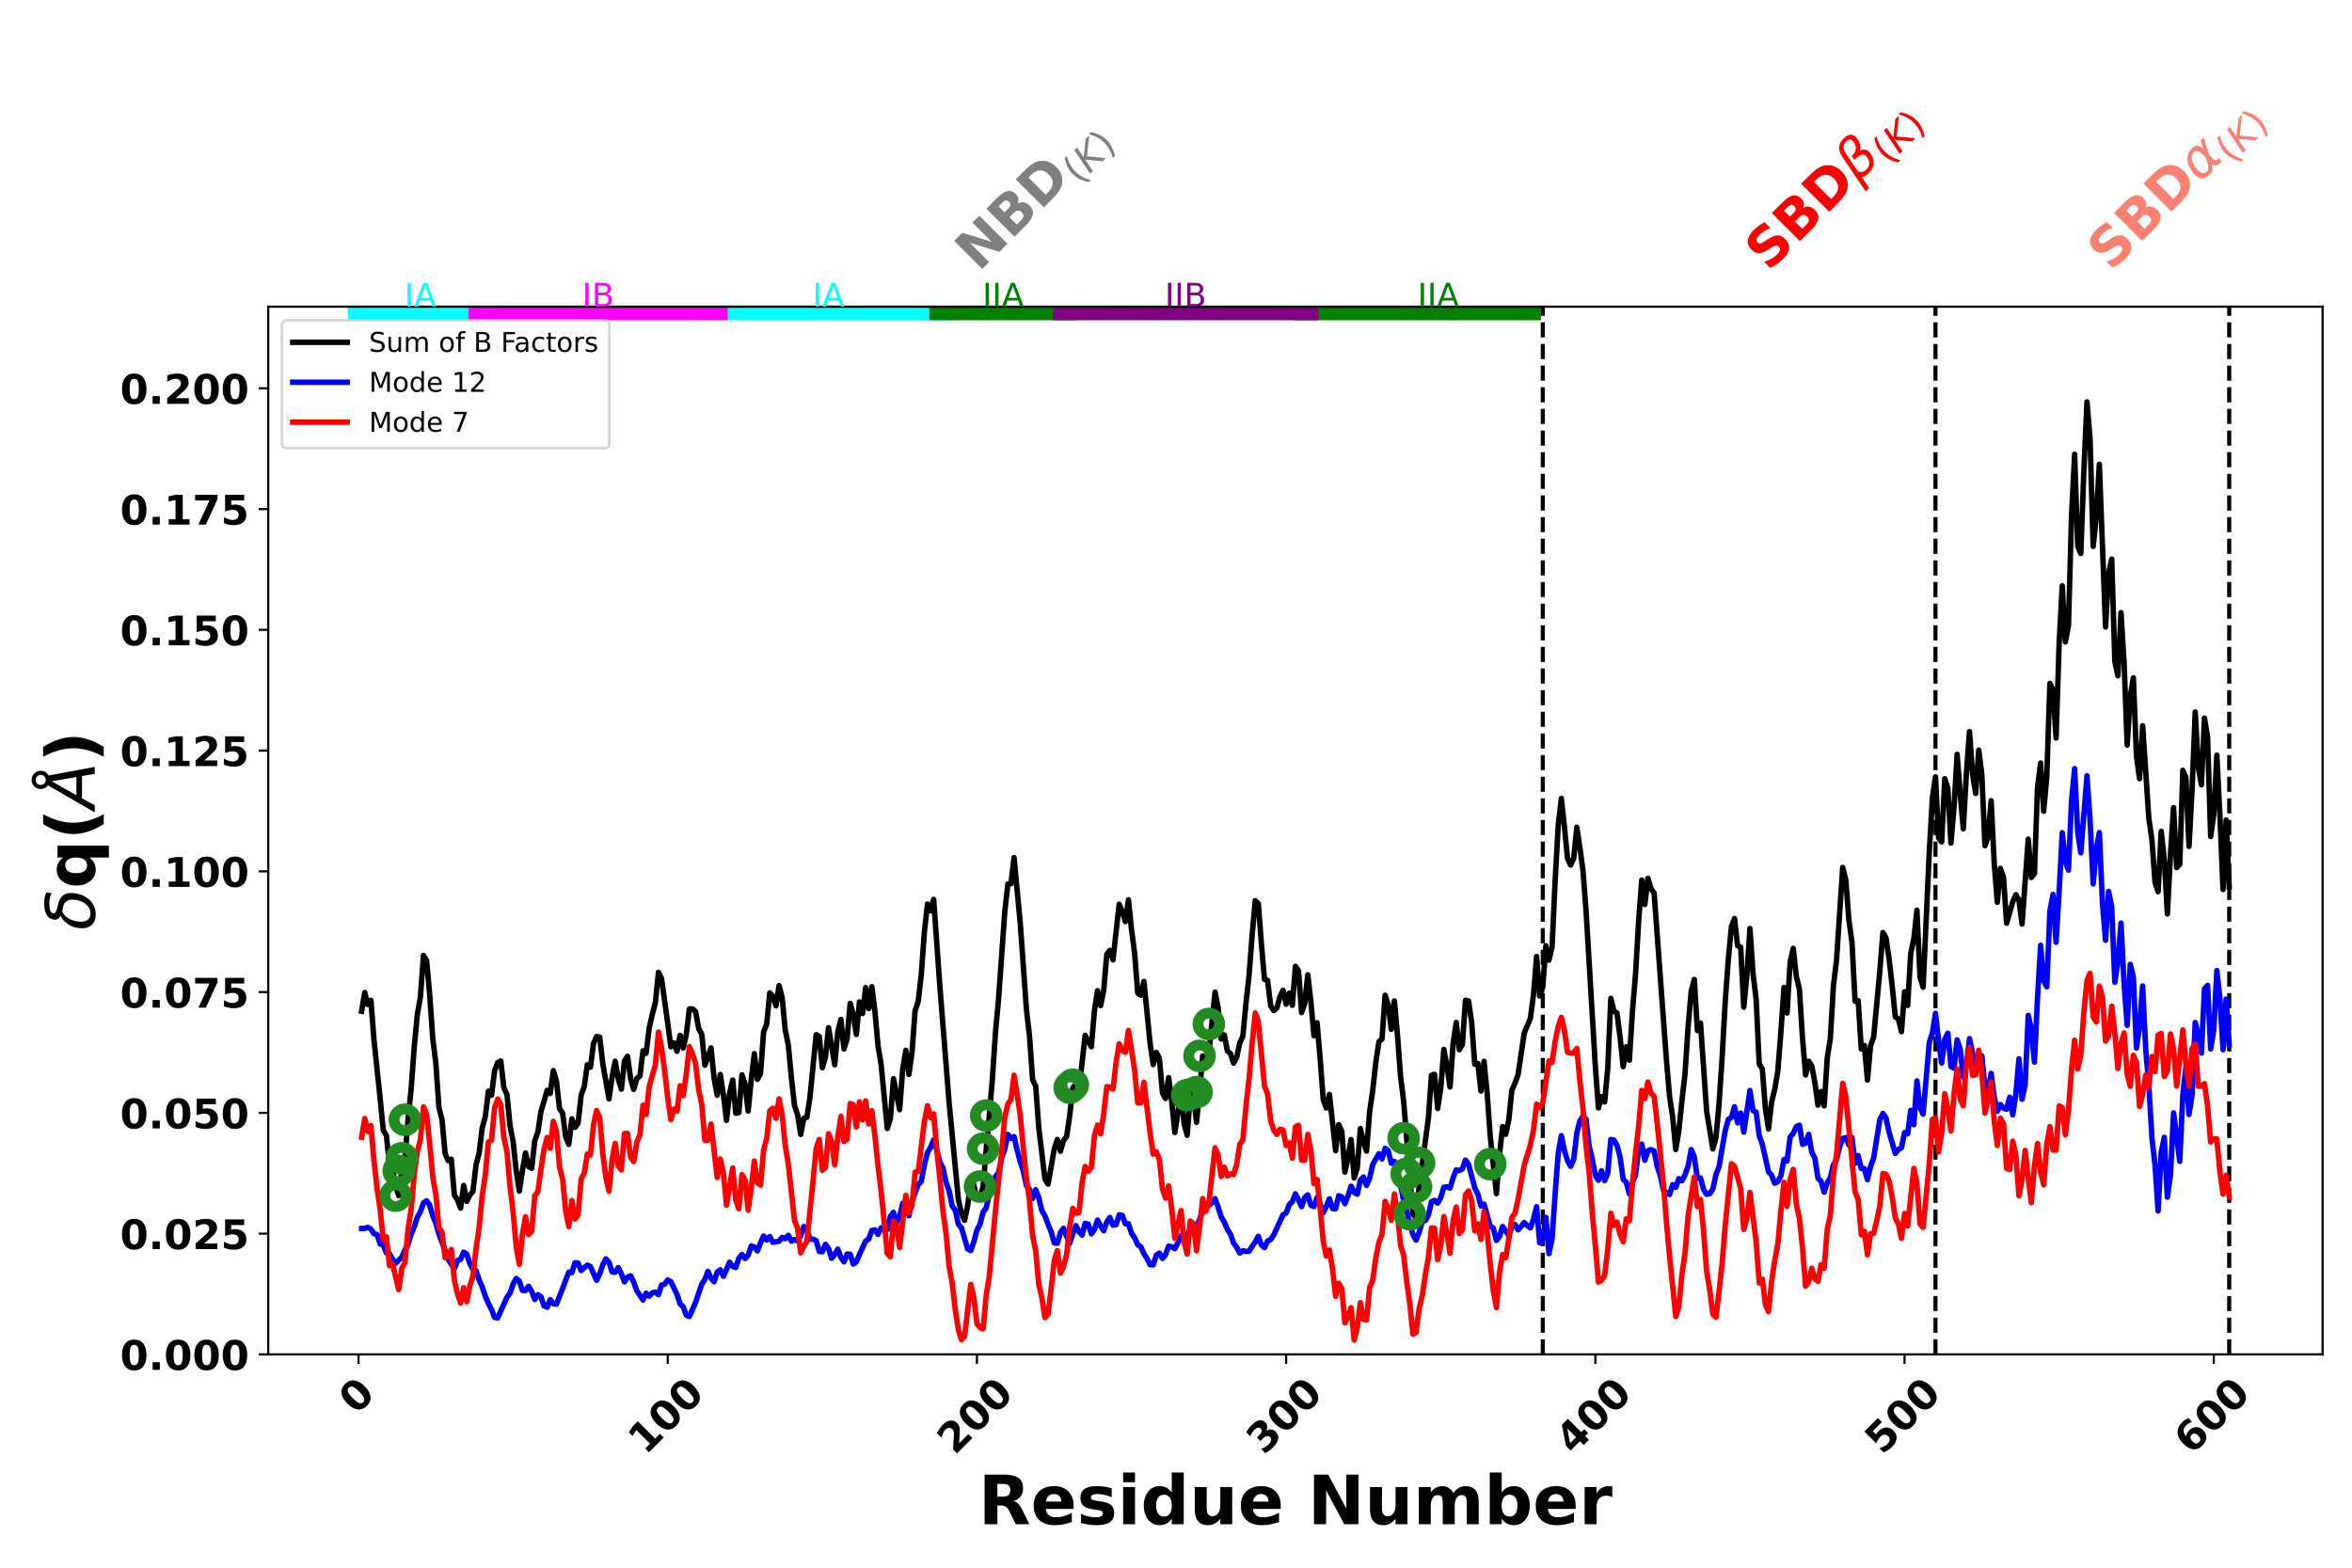 <?xml version="1.0" encoding="utf-8" standalone="no"?>
<!DOCTYPE svg PUBLIC "-//W3C//DTD SVG 1.1//EN"
  "http://www.w3.org/Graphics/SVG/1.1/DTD/svg11.dtd">
<!-- Created with matplotlib (https://matplotlib.org/) -->
<svg height="576pt" version="1.1" viewBox="0 0 864 576" width="864pt" xmlns="http://www.w3.org/2000/svg" xmlns:xlink="http://www.w3.org/1999/xlink">
 <defs>
  <style type="text/css">
*{stroke-linecap:butt;stroke-linejoin:round;}
  </style>
 </defs>
 <g id="figure_1">
  <g id="patch_1">
   <path d="M 0 576 
L 864 576 
L 864 0 
L 0 0 
z
" style="fill:#ffffff;"/>
  </g>
  <g id="axes_1">
   <g id="patch_2">
    <path d="M 98.54 497.631 
L 853.2 497.631 
L 853.2 112.671 
L 98.54 112.671 
z
" style="fill:#ffffff;"/>
   </g>
   <g id="matplotlib.axis_1">
    <g id="xtick_1">
     <g id="line2d_1">
      <defs>
       <path d="M 0 0 
L 0 3.5 
" id="m847a740910" style="stroke:#000000;stroke-width:0.8;"/>
      </defs>
      <g>
       <use style="stroke:#000000;stroke-width:0.8;" x="131.707" xlink:href="#m847a740910" y="497.631"/>
      </g>
     </g>
     <g id="text_1">
      <!-- 0 -->
      <defs>
       <path d="M 46 36.531 
Q 46 50.203 43.438 55.781 
Q 40.875 61.375 34.812 61.375 
Q 28.766 61.375 26.172 55.781 
Q 23.578 50.203 23.578 36.531 
Q 23.578 22.703 26.172 17.031 
Q 28.766 11.375 34.812 11.375 
Q 40.828 11.375 43.406 17.031 
Q 46 22.703 46 36.531 
z
M 64.797 36.375 
Q 64.797 18.266 56.984 8.422 
Q 49.172 -1.422 34.812 -1.422 
Q 20.406 -1.422 12.594 8.422 
Q 4.781 18.266 4.781 36.375 
Q 4.781 54.547 12.594 64.375 
Q 20.406 74.219 34.812 74.219 
Q 49.172 74.219 56.984 64.375 
Q 64.797 54.547 64.797 36.375 
z
" id="DejaVuSans-Bold-48"/>
      </defs>
      <g transform="translate(130.944 520.07)rotate(-45)scale(0.15 -0.15)">
       <use xlink:href="#DejaVuSans-Bold-48"/>
      </g>
     </g>
    </g>
    <g id="xtick_2">
     <g id="line2d_2">
      <g>
       <use style="stroke:#000000;stroke-width:0.8;" x="245.292" xlink:href="#m847a740910" y="497.631"/>
      </g>
     </g>
     <g id="text_2">
      <!-- 100 -->
      <defs>
       <path d="M 11.719 12.984 
L 28.328 12.984 
L 28.328 60.109 
L 11.281 56.594 
L 11.281 69.391 
L 28.219 72.906 
L 46.094 72.906 
L 46.094 12.984 
L 62.703 12.984 
L 62.703 0 
L 11.719 0 
z
" id="DejaVuSans-Bold-49"/>
      </defs>
      <g transform="translate(237.149 534.83)rotate(-45)scale(0.15 -0.15)">
       <use xlink:href="#DejaVuSans-Bold-49"/>
       <use x="69.58" xlink:href="#DejaVuSans-Bold-48"/>
       <use x="139.16" xlink:href="#DejaVuSans-Bold-48"/>
      </g>
     </g>
    </g>
    <g id="xtick_3">
     <g id="line2d_3">
      <g>
       <use style="stroke:#000000;stroke-width:0.8;" x="358.877" xlink:href="#m847a740910" y="497.631"/>
      </g>
     </g>
     <g id="text_3">
      <!-- 200 -->
      <defs>
       <path d="M 28.812 13.812 
L 60.891 13.812 
L 60.891 0 
L 7.906 0 
L 7.906 13.812 
L 34.516 37.312 
Q 38.094 40.531 39.797 43.609 
Q 41.5 46.688 41.5 50 
Q 41.5 55.125 38.062 58.25 
Q 34.625 61.375 28.906 61.375 
Q 24.516 61.375 19.281 59.5 
Q 14.062 57.625 8.109 53.906 
L 8.109 69.922 
Q 14.453 72.016 20.656 73.109 
Q 26.859 74.219 32.812 74.219 
Q 45.906 74.219 53.156 68.453 
Q 60.406 62.703 60.406 52.391 
Q 60.406 46.438 57.328 41.281 
Q 54.25 36.141 44.391 27.484 
z
" id="DejaVuSans-Bold-50"/>
      </defs>
      <g transform="translate(350.734 534.83)rotate(-45)scale(0.15 -0.15)">
       <use xlink:href="#DejaVuSans-Bold-50"/>
       <use x="69.58" xlink:href="#DejaVuSans-Bold-48"/>
       <use x="139.16" xlink:href="#DejaVuSans-Bold-48"/>
      </g>
     </g>
    </g>
    <g id="xtick_4">
     <g id="line2d_4">
      <g>
       <use style="stroke:#000000;stroke-width:0.8;" x="472.462" xlink:href="#m847a740910" y="497.631"/>
      </g>
     </g>
     <g id="text_4">
      <!-- 300 -->
      <defs>
       <path d="M 46.578 39.312 
Q 53.953 37.406 57.781 32.688 
Q 61.625 27.984 61.625 20.703 
Q 61.625 9.859 53.312 4.219 
Q 45.016 -1.422 29.109 -1.422 
Q 23.484 -1.422 17.844 -0.516 
Q 12.203 0.391 6.688 2.203 
L 6.688 16.703 
Q 11.969 14.062 17.156 12.719 
Q 22.359 11.375 27.391 11.375 
Q 34.859 11.375 38.844 13.953 
Q 42.828 16.547 42.828 21.391 
Q 42.828 26.375 38.75 28.938 
Q 34.672 31.5 26.703 31.5 
L 19.188 31.5 
L 19.188 43.609 
L 27.094 43.609 
Q 34.188 43.609 37.641 45.828 
Q 41.109 48.047 41.109 52.594 
Q 41.109 56.781 37.734 59.078 
Q 34.375 61.375 28.219 61.375 
Q 23.688 61.375 19.047 60.344 
Q 14.406 59.328 9.812 57.328 
L 9.812 71.094 
Q 15.375 72.656 20.844 73.438 
Q 26.312 74.219 31.594 74.219 
Q 45.797 74.219 52.844 69.547 
Q 59.906 64.891 59.906 55.516 
Q 59.906 49.125 56.531 45.047 
Q 53.172 40.969 46.578 39.312 
z
" id="DejaVuSans-Bold-51"/>
      </defs>
      <g transform="translate(464.319 534.83)rotate(-45)scale(0.15 -0.15)">
       <use xlink:href="#DejaVuSans-Bold-51"/>
       <use x="69.58" xlink:href="#DejaVuSans-Bold-48"/>
       <use x="139.16" xlink:href="#DejaVuSans-Bold-48"/>
      </g>
     </g>
    </g>
    <g id="xtick_5">
     <g id="line2d_5">
      <g>
       <use style="stroke:#000000;stroke-width:0.8;" x="586.048" xlink:href="#m847a740910" y="497.631"/>
      </g>
     </g>
     <g id="text_5">
      <!-- 400 -->
      <defs>
       <path d="M 36.812 57.422 
L 16.219 26.906 
L 36.812 26.906 
z
M 33.688 72.906 
L 54.594 72.906 
L 54.594 26.906 
L 64.984 26.906 
L 64.984 13.281 
L 54.594 13.281 
L 54.594 0 
L 36.812 0 
L 36.812 13.281 
L 4.5 13.281 
L 4.5 29.391 
z
" id="DejaVuSans-Bold-52"/>
      </defs>
      <g transform="translate(577.905 534.83)rotate(-45)scale(0.15 -0.15)">
       <use xlink:href="#DejaVuSans-Bold-52"/>
       <use x="69.58" xlink:href="#DejaVuSans-Bold-48"/>
       <use x="139.16" xlink:href="#DejaVuSans-Bold-48"/>
      </g>
     </g>
    </g>
    <g id="xtick_6">
     <g id="line2d_6">
      <g>
       <use style="stroke:#000000;stroke-width:0.8;" x="699.633" xlink:href="#m847a740910" y="497.631"/>
      </g>
     </g>
     <g id="text_6">
      <!-- 500 -->
      <defs>
       <path d="M 10.594 72.906 
L 57.328 72.906 
L 57.328 59.078 
L 25.594 59.078 
L 25.594 47.797 
Q 27.734 48.391 29.906 48.703 
Q 32.078 49.031 34.422 49.031 
Q 47.75 49.031 55.172 42.359 
Q 62.594 35.688 62.594 23.781 
Q 62.594 11.969 54.516 5.266 
Q 46.438 -1.422 32.078 -1.422 
Q 25.875 -1.422 19.797 -0.219 
Q 13.719 0.984 7.719 3.422 
L 7.719 18.219 
Q 13.672 14.797 19.016 13.078 
Q 24.359 11.375 29.109 11.375 
Q 35.938 11.375 39.859 14.719 
Q 43.797 18.062 43.797 23.781 
Q 43.797 29.547 39.859 32.859 
Q 35.938 36.188 29.109 36.188 
Q 25.047 36.188 20.453 35.125 
Q 15.875 34.078 10.594 31.891 
z
" id="DejaVuSans-Bold-53"/>
      </defs>
      <g transform="translate(691.49 534.83)rotate(-45)scale(0.15 -0.15)">
       <use xlink:href="#DejaVuSans-Bold-53"/>
       <use x="69.58" xlink:href="#DejaVuSans-Bold-48"/>
       <use x="139.16" xlink:href="#DejaVuSans-Bold-48"/>
      </g>
     </g>
    </g>
    <g id="xtick_7">
     <g id="line2d_7">
      <g>
       <use style="stroke:#000000;stroke-width:0.8;" x="813.218" xlink:href="#m847a740910" y="497.631"/>
      </g>
     </g>
     <g id="text_7">
      <!-- 600 -->
      <defs>
       <path d="M 36.188 35.984 
Q 31.25 35.984 28.781 32.781 
Q 26.312 29.594 26.312 23.188 
Q 26.312 16.797 28.781 13.594 
Q 31.25 10.406 36.188 10.406 
Q 41.156 10.406 43.625 13.594 
Q 46.094 16.797 46.094 23.188 
Q 46.094 29.594 43.625 32.781 
Q 41.156 35.984 36.188 35.984 
z
M 59.422 71 
L 59.422 57.516 
Q 54.781 59.719 50.672 60.766 
Q 46.578 61.812 42.672 61.812 
Q 34.281 61.812 29.594 57.141 
Q 24.906 52.484 24.125 43.312 
Q 27.344 45.703 31.094 46.891 
Q 34.859 48.094 39.312 48.094 
Q 50.484 48.094 57.344 41.547 
Q 64.203 35.016 64.203 24.422 
Q 64.203 12.703 56.531 5.641 
Q 48.875 -1.422 35.984 -1.422 
Q 21.781 -1.422 13.984 8.172 
Q 6.203 17.781 6.203 35.406 
Q 6.203 53.469 15.312 63.797 
Q 24.422 74.125 40.281 74.125 
Q 45.312 74.125 50.047 73.344 
Q 54.781 72.562 59.422 71 
z
" id="DejaVuSans-Bold-54"/>
      </defs>
      <g transform="translate(805.075 534.83)rotate(-45)scale(0.15 -0.15)">
       <use xlink:href="#DejaVuSans-Bold-54"/>
       <use x="69.58" xlink:href="#DejaVuSans-Bold-48"/>
       <use x="139.16" xlink:href="#DejaVuSans-Bold-48"/>
      </g>
     </g>
    </g>
    <g id="text_8">
     <!-- Residue Number -->
     <defs>
      <path d="M 35.891 40.578 
Q 41.797 40.578 44.359 42.766 
Q 46.922 44.969 46.922 50 
Q 46.922 54.984 44.359 57.125 
Q 41.797 59.281 35.891 59.281 
L 27.984 59.281 
L 27.984 40.578 
z
M 27.984 27.594 
L 27.984 0 
L 9.188 0 
L 9.188 72.906 
L 37.891 72.906 
Q 52.297 72.906 59 68.062 
Q 65.719 63.234 65.719 52.781 
Q 65.719 45.562 62.219 40.922 
Q 58.734 36.281 51.703 34.078 
Q 55.562 33.203 58.609 30.094 
Q 61.672 27 64.797 20.703 
L 75 0 
L 54.984 0 
L 46.094 18.109 
Q 43.406 23.578 40.641 25.578 
Q 37.891 27.594 33.297 27.594 
z
" id="DejaVuSans-Bold-82"/>
      <path d="M 62.984 27.484 
L 62.984 22.516 
L 22.125 22.516 
Q 22.75 16.359 26.562 13.281 
Q 30.375 10.203 37.203 10.203 
Q 42.719 10.203 48.5 11.844 
Q 54.297 13.484 60.406 16.797 
L 60.406 3.328 
Q 54.203 0.984 48 -0.219 
Q 41.797 -1.422 35.594 -1.422 
Q 20.75 -1.422 12.516 6.125 
Q 4.297 13.672 4.297 27.297 
Q 4.297 40.672 12.375 48.328 
Q 20.453 56 34.625 56 
Q 47.516 56 55.25 48.234 
Q 62.984 40.484 62.984 27.484 
z
M 45.016 33.297 
Q 45.016 38.281 42.109 41.328 
Q 39.203 44.391 34.516 44.391 
Q 29.438 44.391 26.266 41.531 
Q 23.094 38.672 22.312 33.297 
z
" id="DejaVuSans-Bold-101"/>
      <path d="M 51.125 52.984 
L 51.125 39.703 
Q 45.516 42.047 40.281 43.219 
Q 35.062 44.391 30.422 44.391 
Q 25.438 44.391 23.016 43.141 
Q 20.609 41.891 20.609 39.312 
Q 20.609 37.203 22.438 36.078 
Q 24.266 34.969 29 34.422 
L 32.078 33.984 
Q 45.516 32.281 50.141 28.375 
Q 54.781 24.469 54.781 16.109 
Q 54.781 7.375 48.328 2.969 
Q 41.891 -1.422 29.109 -1.422 
Q 23.688 -1.422 17.891 -0.562 
Q 12.109 0.297 6 2 
L 6 15.281 
Q 11.234 12.75 16.719 11.469 
Q 22.219 10.203 27.875 10.203 
Q 33.016 10.203 35.594 11.609 
Q 38.188 13.031 38.188 15.828 
Q 38.188 18.172 36.406 19.312 
Q 34.625 20.453 29.297 21.094 
L 26.219 21.484 
Q 14.547 22.953 9.859 26.906 
Q 5.172 30.859 5.172 38.922 
Q 5.172 47.609 11.125 51.797 
Q 17.094 56 29.391 56 
Q 34.234 56 39.547 55.266 
Q 44.875 54.547 51.125 52.984 
z
" id="DejaVuSans-Bold-115"/>
      <path d="M 8.406 54.688 
L 25.875 54.688 
L 25.875 0 
L 8.406 0 
z
M 8.406 75.984 
L 25.875 75.984 
L 25.875 61.719 
L 8.406 61.719 
z
" id="DejaVuSans-Bold-105"/>
      <path d="M 45.609 46.688 
L 45.609 75.984 
L 63.188 75.984 
L 63.188 0 
L 45.609 0 
L 45.609 7.906 
Q 42 3.078 37.641 0.828 
Q 33.297 -1.422 27.594 -1.422 
Q 17.484 -1.422 10.984 6.609 
Q 4.5 14.656 4.5 27.297 
Q 4.5 39.938 10.984 47.969 
Q 17.484 56 27.594 56 
Q 33.25 56 37.625 53.734 
Q 42 51.469 45.609 46.688 
z
M 34.078 11.281 
Q 39.703 11.281 42.656 15.375 
Q 45.609 19.484 45.609 27.297 
Q 45.609 35.109 42.656 39.203 
Q 39.703 43.312 34.078 43.312 
Q 28.516 43.312 25.562 39.203 
Q 22.609 35.109 22.609 27.297 
Q 22.609 19.484 25.562 15.375 
Q 28.516 11.281 34.078 11.281 
z
" id="DejaVuSans-Bold-100"/>
      <path d="M 7.812 21.297 
L 7.812 54.688 
L 25.391 54.688 
L 25.391 49.219 
Q 25.391 44.781 25.344 38.062 
Q 25.297 31.344 25.297 29.109 
Q 25.297 22.516 25.641 19.609 
Q 25.984 16.703 26.812 15.375 
Q 27.875 13.672 29.609 12.734 
Q 31.344 11.812 33.594 11.812 
Q 39.062 11.812 42.188 16.016 
Q 45.312 20.219 45.312 27.688 
L 45.312 54.688 
L 62.797 54.688 
L 62.797 0 
L 45.312 0 
L 45.312 7.906 
Q 41.359 3.125 36.938 0.844 
Q 32.516 -1.422 27.203 -1.422 
Q 17.719 -1.422 12.766 4.391 
Q 7.812 10.203 7.812 21.297 
z
" id="DejaVuSans-Bold-117"/>
      <path id="DejaVuSans-Bold-32"/>
      <path d="M 9.188 72.906 
L 30.172 72.906 
L 56.688 22.906 
L 56.688 72.906 
L 74.516 72.906 
L 74.516 0 
L 53.516 0 
L 27 50 
L 27 0 
L 9.188 0 
z
" id="DejaVuSans-Bold-78"/>
      <path d="M 59.078 45.609 
Q 62.406 50.688 66.969 53.344 
Q 71.531 56 77 56 
Q 86.422 56 91.359 50.188 
Q 96.297 44.391 96.297 33.297 
L 96.297 0 
L 78.719 0 
L 78.719 28.516 
Q 78.766 29.156 78.781 29.828 
Q 78.812 30.516 78.812 31.781 
Q 78.812 37.594 77.094 40.203 
Q 75.391 42.828 71.578 42.828 
Q 66.609 42.828 63.891 38.719 
Q 61.188 34.625 61.078 26.859 
L 61.078 0 
L 43.5 0 
L 43.5 28.516 
Q 43.5 37.594 41.938 40.203 
Q 40.375 42.828 36.375 42.828 
Q 31.344 42.828 28.609 38.703 
Q 25.875 34.578 25.875 26.906 
L 25.875 0 
L 8.297 0 
L 8.297 54.688 
L 25.875 54.688 
L 25.875 46.688 
Q 29.109 51.312 33.281 53.656 
Q 37.453 56 42.484 56 
Q 48.141 56 52.484 53.266 
Q 56.844 50.531 59.078 45.609 
z
" id="DejaVuSans-Bold-109"/>
      <path d="M 37.5 11.281 
Q 43.109 11.281 46.062 15.375 
Q 49.031 19.484 49.031 27.297 
Q 49.031 35.109 46.062 39.203 
Q 43.109 43.312 37.5 43.312 
Q 31.891 43.312 28.875 39.188 
Q 25.875 35.062 25.875 27.297 
Q 25.875 19.531 28.875 15.406 
Q 31.891 11.281 37.5 11.281 
z
M 25.875 46.688 
Q 29.5 51.469 33.891 53.734 
Q 38.281 56 44 56 
Q 54.109 56 60.594 47.969 
Q 67.094 39.938 67.094 27.297 
Q 67.094 14.656 60.594 6.609 
Q 54.109 -1.422 44 -1.422 
Q 38.281 -1.422 33.891 0.844 
Q 29.5 3.125 25.875 7.906 
L 25.875 0 
L 8.406 0 
L 8.406 75.984 
L 25.875 75.984 
z
" id="DejaVuSans-Bold-98"/>
      <path d="M 49.031 39.797 
Q 46.734 40.875 44.453 41.375 
Q 42.188 41.891 39.891 41.891 
Q 33.156 41.891 29.516 37.562 
Q 25.875 33.25 25.875 25.203 
L 25.875 0 
L 8.406 0 
L 8.406 54.688 
L 25.875 54.688 
L 25.875 45.703 
Q 29.25 51.078 33.609 53.531 
Q 37.984 56 44.094 56 
Q 44.969 56 45.984 55.922 
Q 47.016 55.859 48.969 55.609 
z
" id="DejaVuSans-Bold-114"/>
     </defs>
     <g transform="translate(359.391 560.032)scale(0.25 -0.25)">
      <use xlink:href="#DejaVuSans-Bold-82"/>
      <use x="77.002" xlink:href="#DejaVuSans-Bold-101"/>
      <use x="144.824" xlink:href="#DejaVuSans-Bold-115"/>
      <use x="204.346" xlink:href="#DejaVuSans-Bold-105"/>
      <use x="238.623" xlink:href="#DejaVuSans-Bold-100"/>
      <use x="310.205" xlink:href="#DejaVuSans-Bold-117"/>
      <use x="381.396" xlink:href="#DejaVuSans-Bold-101"/>
      <use x="449.219" xlink:href="#DejaVuSans-Bold-32"/>
      <use x="484.033" xlink:href="#DejaVuSans-Bold-78"/>
      <use x="567.725" xlink:href="#DejaVuSans-Bold-117"/>
      <use x="638.916" xlink:href="#DejaVuSans-Bold-109"/>
      <use x="743.115" xlink:href="#DejaVuSans-Bold-98"/>
      <use x="814.697" xlink:href="#DejaVuSans-Bold-101"/>
      <use x="882.52" xlink:href="#DejaVuSans-Bold-114"/>
     </g>
    </g>
   </g>
   <g id="matplotlib.axis_2">
    <g id="ytick_1">
     <g id="line2d_8">
      <defs>
       <path d="M 0 0 
L -3.5 0 
" id="m5a2d4e90ac" style="stroke:#000000;stroke-width:0.8;"/>
      </defs>
      <g>
       <use style="stroke:#000000;stroke-width:0.8;" x="98.54" xlink:href="#m5a2d4e90ac" y="497.631"/>
      </g>
     </g>
     <g id="text_9">
      <!-- 0.000 -->
      <defs>
       <path d="M 10.203 18.891 
L 27.781 18.891 
L 27.781 0 
L 10.203 0 
z
" id="DejaVuSans-Bold-46"/>
      </defs>
      <g transform="translate(44.095 503.33)scale(0.15 -0.15)">
       <use xlink:href="#DejaVuSans-Bold-48"/>
       <use x="69.58" xlink:href="#DejaVuSans-Bold-46"/>
       <use x="107.568" xlink:href="#DejaVuSans-Bold-48"/>
       <use x="177.148" xlink:href="#DejaVuSans-Bold-48"/>
       <use x="246.729" xlink:href="#DejaVuSans-Bold-48"/>
      </g>
     </g>
    </g>
    <g id="ytick_2">
     <g id="line2d_9">
      <g>
       <use style="stroke:#000000;stroke-width:0.8;" x="98.54" xlink:href="#m5a2d4e90ac" y="453.262"/>
      </g>
     </g>
     <g id="text_10">
      <!-- 0.025 -->
      <g transform="translate(44.095 458.96)scale(0.15 -0.15)">
       <use xlink:href="#DejaVuSans-Bold-48"/>
       <use x="69.58" xlink:href="#DejaVuSans-Bold-46"/>
       <use x="107.568" xlink:href="#DejaVuSans-Bold-48"/>
       <use x="177.148" xlink:href="#DejaVuSans-Bold-50"/>
       <use x="246.729" xlink:href="#DejaVuSans-Bold-53"/>
      </g>
     </g>
    </g>
    <g id="ytick_3">
     <g id="line2d_10">
      <g>
       <use style="stroke:#000000;stroke-width:0.8;" x="98.54" xlink:href="#m5a2d4e90ac" y="408.892"/>
      </g>
     </g>
     <g id="text_11">
      <!-- 0.050 -->
      <g transform="translate(44.095 414.591)scale(0.15 -0.15)">
       <use xlink:href="#DejaVuSans-Bold-48"/>
       <use x="69.58" xlink:href="#DejaVuSans-Bold-46"/>
       <use x="107.568" xlink:href="#DejaVuSans-Bold-48"/>
       <use x="177.148" xlink:href="#DejaVuSans-Bold-53"/>
       <use x="246.729" xlink:href="#DejaVuSans-Bold-48"/>
      </g>
     </g>
    </g>
    <g id="ytick_4">
     <g id="line2d_11">
      <g>
       <use style="stroke:#000000;stroke-width:0.8;" x="98.54" xlink:href="#m5a2d4e90ac" y="364.523"/>
      </g>
     </g>
     <g id="text_12">
      <!-- 0.075 -->
      <defs>
       <path d="M 6.688 72.906 
L 61.625 72.906 
L 61.625 62.312 
L 33.203 0 
L 14.891 0 
L 41.797 59.078 
L 6.688 59.078 
z
" id="DejaVuSans-Bold-55"/>
      </defs>
      <g transform="translate(44.095 370.222)scale(0.15 -0.15)">
       <use xlink:href="#DejaVuSans-Bold-48"/>
       <use x="69.58" xlink:href="#DejaVuSans-Bold-46"/>
       <use x="107.568" xlink:href="#DejaVuSans-Bold-48"/>
       <use x="177.148" xlink:href="#DejaVuSans-Bold-55"/>
       <use x="246.729" xlink:href="#DejaVuSans-Bold-53"/>
      </g>
     </g>
    </g>
    <g id="ytick_5">
     <g id="line2d_12">
      <g>
       <use style="stroke:#000000;stroke-width:0.8;" x="98.54" xlink:href="#m5a2d4e90ac" y="320.153"/>
      </g>
     </g>
     <g id="text_13">
      <!-- 0.100 -->
      <g transform="translate(44.095 325.852)scale(0.15 -0.15)">
       <use xlink:href="#DejaVuSans-Bold-48"/>
       <use x="69.58" xlink:href="#DejaVuSans-Bold-46"/>
       <use x="107.568" xlink:href="#DejaVuSans-Bold-49"/>
       <use x="177.148" xlink:href="#DejaVuSans-Bold-48"/>
       <use x="246.729" xlink:href="#DejaVuSans-Bold-48"/>
      </g>
     </g>
    </g>
    <g id="ytick_6">
     <g id="line2d_13">
      <g>
       <use style="stroke:#000000;stroke-width:0.8;" x="98.54" xlink:href="#m5a2d4e90ac" y="275.784"/>
      </g>
     </g>
     <g id="text_14">
      <!-- 0.125 -->
      <g transform="translate(44.095 281.483)scale(0.15 -0.15)">
       <use xlink:href="#DejaVuSans-Bold-48"/>
       <use x="69.58" xlink:href="#DejaVuSans-Bold-46"/>
       <use x="107.568" xlink:href="#DejaVuSans-Bold-49"/>
       <use x="177.148" xlink:href="#DejaVuSans-Bold-50"/>
       <use x="246.729" xlink:href="#DejaVuSans-Bold-53"/>
      </g>
     </g>
    </g>
    <g id="ytick_7">
     <g id="line2d_14">
      <g>
       <use style="stroke:#000000;stroke-width:0.8;" x="98.54" xlink:href="#m5a2d4e90ac" y="231.414"/>
      </g>
     </g>
     <g id="text_15">
      <!-- 0.150 -->
      <g transform="translate(44.095 237.113)scale(0.15 -0.15)">
       <use xlink:href="#DejaVuSans-Bold-48"/>
       <use x="69.58" xlink:href="#DejaVuSans-Bold-46"/>
       <use x="107.568" xlink:href="#DejaVuSans-Bold-49"/>
       <use x="177.148" xlink:href="#DejaVuSans-Bold-53"/>
       <use x="246.729" xlink:href="#DejaVuSans-Bold-48"/>
      </g>
     </g>
    </g>
    <g id="ytick_8">
     <g id="line2d_15">
      <g>
       <use style="stroke:#000000;stroke-width:0.8;" x="98.54" xlink:href="#m5a2d4e90ac" y="187.045"/>
      </g>
     </g>
     <g id="text_16">
      <!-- 0.175 -->
      <g transform="translate(44.095 192.744)scale(0.15 -0.15)">
       <use xlink:href="#DejaVuSans-Bold-48"/>
       <use x="69.58" xlink:href="#DejaVuSans-Bold-46"/>
       <use x="107.568" xlink:href="#DejaVuSans-Bold-49"/>
       <use x="177.148" xlink:href="#DejaVuSans-Bold-55"/>
       <use x="246.729" xlink:href="#DejaVuSans-Bold-53"/>
      </g>
     </g>
    </g>
    <g id="ytick_9">
     <g id="line2d_16">
      <g>
       <use style="stroke:#000000;stroke-width:0.8;" x="98.54" xlink:href="#m5a2d4e90ac" y="142.675"/>
      </g>
     </g>
     <g id="text_17">
      <!-- 0.200 -->
      <g transform="translate(44.095 148.374)scale(0.15 -0.15)">
       <use xlink:href="#DejaVuSans-Bold-48"/>
       <use x="69.58" xlink:href="#DejaVuSans-Bold-46"/>
       <use x="107.568" xlink:href="#DejaVuSans-Bold-50"/>
       <use x="177.148" xlink:href="#DejaVuSans-Bold-48"/>
       <use x="246.729" xlink:href="#DejaVuSans-Bold-48"/>
      </g>
     </g>
    </g>
    <g id="text_18">
     <!-- $\delta$q($\AA$) -->
     <defs>
      <path d="M 54.25 63.328 
Q 49.953 66.75 38.281 66.75 
Q 25.922 66.75 24.812 61.031 
Q 23.922 56.547 36.375 54.203 
Q 46.141 52.391 50.828 46.922 
Q 56.5 40.328 53.859 26.812 
Q 51.312 13.875 43.172 6.25 
Q 34.969 -1.422 23.25 -1.422 
Q 11.578 -1.422 6.344 6.25 
Q 1.125 13.875 3.766 27.297 
Q 5.672 37.25 13.922 45.312 
Q 17.141 48.438 21.141 50.203 
Q 14.266 54.047 15.625 60.938 
Q 18.219 74.219 39.75 74.219 
Q 50.531 74.219 55.719 70.797 
z
M 27.391 47.75 
Q 23.828 46.344 20.406 42.781 
Q 15.141 37.25 13.234 27.297 
Q 11.281 17.391 14.359 11.812 
Q 17.484 6.203 24.75 6.203 
Q 31.938 6.203 37.203 11.859 
Q 42.531 17.531 44.344 26.812 
Q 46.188 36.531 42.672 41.219 
Q 38.922 46.234 32.859 46.781 
Q 29.781 47.078 27.391 47.75 
z
" id="DejaVuSans-Oblique-948"/>
      <path d="M 34.078 43.312 
Q 28.516 43.312 25.562 39.203 
Q 22.609 35.109 22.609 27.297 
Q 22.609 19.484 25.562 15.375 
Q 28.516 11.281 34.078 11.281 
Q 39.703 11.281 42.656 15.375 
Q 45.609 19.484 45.609 27.297 
Q 45.609 35.109 42.656 39.203 
Q 39.703 43.312 34.078 43.312 
z
M 45.609 7.906 
Q 42 3.078 37.641 0.828 
Q 33.297 -1.422 27.594 -1.422 
Q 17.484 -1.422 10.984 6.609 
Q 4.5 14.656 4.5 27.297 
Q 4.5 39.938 10.984 47.922 
Q 17.484 55.906 27.594 55.906 
Q 33.297 55.906 37.641 53.656 
Q 42 51.422 45.609 46.578 
L 45.609 54.688 
L 63.188 54.688 
L 63.188 -20.797 
L 45.609 -20.797 
z
" id="DejaVuSans-Bold-113"/>
      <path d="M 37.703 -13.188 
L 23.188 -13.188 
Q 15.719 -1.125 12.156 9.734 
Q 8.594 20.609 8.594 31.297 
Q 8.594 42 12.172 52.953 
Q 15.766 63.922 23.188 75.875 
L 37.703 75.875 
Q 31.453 64.312 28.328 53.25 
Q 25.203 42.188 25.203 31.391 
Q 25.203 20.609 28.297 9.516 
Q 31.391 -1.562 37.703 -13.188 
z
" id="DejaVuSans-Bold-40"/>
      <path d="M 49.812 79.391 
Q 49.812 82.469 47.625 84.641 
Q 45.453 86.812 42.391 86.812 
Q 39.266 86.812 37.141 84.688 
Q 35.016 82.562 35.016 79.391 
Q 35.016 76.312 37.141 74.156 
Q 39.266 72.016 42.391 72.016 
Q 45.453 72.016 47.625 74.156 
Q 49.812 76.312 49.812 79.391 
z
M 34.422 68.703 
Q 31.781 70.516 30.391 73.266 
Q 29 76.031 29 79.391 
Q 29 84.969 32.906 88.891 
Q 36.812 92.828 42.391 92.828 
Q 47.953 92.828 51.875 88.891 
Q 55.812 84.969 55.812 79.391 
Q 55.812 75.531 54.031 72.547 
Q 52.25 69.578 48.875 67.828 
L 61.531 0 
L 51.219 0 
L 48.188 18.703 
L 15.375 18.703 
L 5.078 0 
L -5.328 0 
z
M 40.375 63.188 
L 19.922 26.906 
L 46.688 26.906 
z
" id="DejaVuSans-Oblique-197"/>
      <path d="M 8.016 -13.188 
Q 14.266 -1.562 17.391 9.516 
Q 20.516 20.609 20.516 31.391 
Q 20.516 42.188 17.391 53.25 
Q 14.266 64.312 8.016 75.875 
L 22.516 75.875 
Q 29.938 63.922 33.516 52.953 
Q 37.109 42 37.109 31.297 
Q 37.109 20.609 33.547 9.734 
Q 29.984 -1.125 22.516 -13.188 
z
" id="DejaVuSans-Bold-41"/>
     </defs>
     <g transform="translate(34.845 341.776)rotate(-90)scale(0.25 -0.25)">
      <use transform="translate(0 0.172)" xlink:href="#DejaVuSans-Oblique-948"/>
      <use transform="translate(61.182 0.172)" xlink:href="#DejaVuSans-Bold-113"/>
      <use transform="translate(132.764 0.172)" xlink:href="#DejaVuSans-Bold-40"/>
      <use transform="translate(178.467 0.172)" xlink:href="#DejaVuSans-Oblique-197"/>
      <use transform="translate(246.875 0.172)" xlink:href="#DejaVuSans-Bold-41"/>
     </g>
    </g>
   </g>
   <g id="LineCollection_1">
    <path clip-path="url(#pbef11b2e2c)" d="M 566.738 497.631 
L 566.738 112.671 
" style="fill:none;stroke:#000000;stroke-dasharray:5.55,2.4;stroke-dashoffset:0;stroke-width:1.5;"/>
    <path clip-path="url(#pbef11b2e2c)" d="M 710.991 497.631 
L 710.991 112.671 
" style="fill:none;stroke:#000000;stroke-dasharray:5.55,2.4;stroke-dashoffset:0;stroke-width:1.5;"/>
    <path clip-path="url(#pbef11b2e2c)" d="M 818.897 497.631 
L 818.897 112.671 
" style="fill:none;stroke:#000000;stroke-dasharray:5.55,2.4;stroke-dashoffset:0;stroke-width:1.5;"/>
   </g>
   <g id="line2d_17">
    <path clip-path="url(#pbef11b2e2c)" d="M 132.843 371.576 
L 133.979 364.679 
L 135.114 369.075 
L 136.25 367.547 
L 137.386 382.121 
L 139.658 403.759 
L 140.794 415.272 
L 141.93 417.138 
L 143.065 428.037 
L 144.201 429.474 
L 145.337 435.776 
L 146.473 439.31 
L 147.609 430.209 
L 148.745 425.573 
L 149.881 411.428 
L 151.016 400.286 
L 152.152 384.92 
L 153.288 372.832 
L 154.424 366.349 
L 155.56 351.045 
L 156.696 352.896 
L 157.831 365.153 
L 158.967 381.466 
L 160.103 390.662 
L 161.239 406.927 
L 162.375 411.427 
L 163.511 423.889 
L 164.647 426.445 
L 165.782 425.941 
L 166.918 439.102 
L 168.054 440.803 
L 169.19 443.903 
L 170.326 435.558 
L 171.462 441.426 
L 172.598 439.06 
L 173.733 437.699 
L 174.869 428.014 
L 176.005 423.658 
L 177.141 414.382 
L 178.277 410.284 
L 179.413 400.911 
L 180.549 402.487 
L 181.684 393.462 
L 182.82 390.447 
L 183.956 389.811 
L 185.092 399.681 
L 186.228 402.114 
L 187.364 413.594 
L 188.499 419.47 
L 189.635 430.266 
L 190.771 437.64 
L 191.907 430.071 
L 193.043 423.605 
L 194.179 428.589 
L 195.315 429.277 
L 196.45 419.12 
L 197.586 415.906 
L 198.722 408.401 
L 200.994 400.622 
L 202.13 401.763 
L 203.266 393.363 
L 204.401 397.152 
L 205.537 407.364 
L 206.673 408.928 
L 207.809 417.747 
L 208.945 420.465 
L 210.081 411.079 
L 211.217 414.215 
L 212.352 412.733 
L 213.488 402.349 
L 214.624 399.207 
L 215.76 391.21 
L 216.896 392.136 
L 218.032 383.348 
L 219.167 380.81 
L 220.303 381.021 
L 221.439 390.956 
L 223.711 403.756 
L 224.847 395.764 
L 225.983 389.913 
L 227.118 396.483 
L 228.254 400.178 
L 229.39 389.817 
L 230.526 388.095 
L 231.662 396.353 
L 232.798 400.283 
L 233.934 396.233 
L 235.069 395.386 
L 236.205 386.083 
L 237.341 387.02 
L 238.477 377.794 
L 239.613 372.724 
L 240.749 368.367 
L 241.885 357.248 
L 243.02 359.601 
L 245.292 376.039 
L 246.428 384.617 
L 247.564 383.145 
L 248.7 386.294 
L 249.835 380.425 
L 250.971 385.05 
L 252.107 380.114 
L 253.243 370.683 
L 254.379 370.71 
L 255.515 371.652 
L 256.651 377.928 
L 257.786 380.016 
L 258.922 391.407 
L 260.058 388.376 
L 261.194 385.021 
L 262.33 396.256 
L 263.466 402.409 
L 264.602 394.777 
L 265.737 402.24 
L 266.873 411.643 
L 268.009 401.747 
L 269.145 396.825 
L 270.281 409.023 
L 271.417 408.795 
L 272.553 394.893 
L 273.688 398.306 
L 274.824 408.237 
L 275.96 396.66 
L 277.096 387.126 
L 278.232 396.573 
L 279.368 394.476 
L 280.503 379.17 
L 281.639 376.277 
L 282.775 364.823 
L 283.911 366.017 
L 285.047 369.556 
L 286.183 362.141 
L 287.319 366.507 
L 288.454 378.421 
L 289.59 383.996 
L 290.726 396.036 
L 291.862 406.244 
L 292.998 409.591 
L 294.134 416.825 
L 295.27 410.85 
L 296.405 410.55 
L 297.541 403.096 
L 299.813 380.157 
L 300.949 380.815 
L 302.085 392.312 
L 303.221 388.495 
L 304.356 377.585 
L 306.628 391.224 
L 307.764 379.081 
L 308.9 374.538 
L 310.036 385.449 
L 311.171 381.674 
L 312.307 368.66 
L 313.443 372.69 
L 314.579 380.07 
L 315.715 368.125 
L 316.851 372.412 
L 317.987 362.86 
L 319.122 370.601 
L 320.258 362.519 
L 321.394 371.483 
L 322.53 384.198 
L 323.666 391.004 
L 325.938 414.646 
L 327.073 411.057 
L 328.209 396.33 
L 330.481 407.694 
L 331.617 392.759 
L 332.753 385.889 
L 333.889 394.776 
L 335.024 386.644 
L 336.16 371.327 
L 337.296 367.996 
L 338.432 358.059 
L 339.568 342.428 
L 340.704 332.152 
L 341.839 334.666 
L 342.975 330.438 
L 345.247 362.249 
L 348.655 405.172 
L 352.062 440.765 
L 353.198 445.783 
L 354.334 448.395 
L 355.47 443.003 
L 356.606 433.737 
L 357.741 435.423 
L 358.877 440.629 
L 360.013 439.97 
L 361.149 435.963 
L 362.285 422.066 
L 363.421 409.872 
L 364.557 396.332 
L 365.692 379.262 
L 366.828 366.931 
L 369.1 335.1 
L 370.236 324.777 
L 371.372 324.706 
L 372.507 315.074 
L 374.779 339.108 
L 377.051 370.754 
L 378.187 380.698 
L 379.323 396.655 
L 380.458 399.092 
L 381.594 414.362 
L 383.866 433.207 
L 385.002 435.079 
L 387.274 422.187 
L 388.409 418.655 
L 389.545 423.003 
L 390.681 419.019 
L 391.817 417.574 
L 392.953 409.948 
L 394.089 399.633 
L 395.225 398.547 
L 396.36 400.405 
L 398.632 380.428 
L 400.904 384.608 
L 402.04 371.331 
L 403.175 364.015 
L 404.311 369.476 
L 405.447 363.88 
L 406.583 350.582 
L 407.719 349.167 
L 408.855 352.671 
L 411.126 332.22 
L 412.262 334.895 
L 413.398 338.618 
L 414.534 330.598 
L 415.67 341.619 
L 416.806 350.324 
L 417.942 364.879 
L 419.077 365.651 
L 420.213 360.613 
L 422.485 383.323 
L 423.621 391.157 
L 424.757 386.677 
L 425.893 388.83 
L 427.028 401.621 
L 428.164 403.616 
L 429.3 395.908 
L 430.436 404.697 
L 431.572 416.108 
L 433.843 401.179 
L 434.979 412.974 
L 436.115 417.138 
L 437.251 402.37 
L 438.387 401.768 
L 439.523 412.369 
L 440.659 401.269 
L 441.794 387.957 
L 442.93 391.214 
L 444.066 387.05 
L 446.338 364.512 
L 447.474 370.198 
L 448.61 381.772 
L 449.745 380.251 
L 450.881 386.145 
L 452.017 387.139 
L 453.153 390.635 
L 454.289 388.521 
L 455.425 383.167 
L 456.561 380.716 
L 457.696 368.715 
L 458.832 358.51 
L 459.968 343.639 
L 461.104 330.926 
L 462.24 332.011 
L 463.376 346.768 
L 464.511 359.862 
L 465.647 360.253 
L 466.783 369.575 
L 467.919 371.333 
L 469.055 370.365 
L 470.191 366.187 
L 471.327 363.85 
L 472.462 368.96 
L 473.598 364.908 
L 474.734 369.371 
L 475.87 355.028 
L 477.006 356.676 
L 478.142 372.042 
L 479.278 368.713 
L 480.413 358.155 
L 481.549 367.987 
L 482.685 380.572 
L 483.821 375.761 
L 484.957 388.933 
L 486.093 404.047 
L 487.229 407.103 
L 488.364 402.097 
L 490.636 422.79 
L 491.772 413.231 
L 492.908 415.663 
L 494.044 430.66 
L 495.179 425.446 
L 496.315 418.694 
L 497.451 432.825 
L 498.587 429.087 
L 499.723 414.653 
L 500.859 419.562 
L 501.995 422.952 
L 503.13 408.388 
L 504.266 400.636 
L 505.402 390.347 
L 506.538 382.739 
L 507.674 381.743 
L 508.81 365.683 
L 509.946 369.112 
L 511.081 378.194 
L 512.217 367.762 
L 513.353 380.155 
L 514.489 395.436 
L 515.625 404.631 
L 519.032 446.147 
L 520.168 447.55 
L 521.304 436.121 
L 523.576 419.307 
L 524.712 410.878 
L 525.847 395.065 
L 526.983 394.712 
L 528.119 407.29 
L 529.255 399.898 
L 530.391 385.566 
L 531.527 391.62 
L 532.663 399.367 
L 533.798 383.422 
L 534.934 375.667 
L 536.07 385.69 
L 537.206 383.724 
L 538.342 367.511 
L 539.478 367.79 
L 540.614 375.651 
L 541.749 391.013 
L 542.885 390.786 
L 544.021 400.879 
L 545.157 389.955 
L 546.293 401.557 
L 547.429 417.39 
L 549.7 438.572 
L 550.836 424.271 
L 551.972 413.911 
L 553.108 416.772 
L 554.244 411.531 
L 555.38 400.542 
L 556.515 398.022 
L 557.651 394.903 
L 559.923 379.583 
L 562.195 374.101 
L 563.331 365.394 
L 564.466 351.409 
L 565.602 365.934 
L 566.738 362.72 
L 567.874 347.495 
L 569.01 352.8 
L 570.146 347.941 
L 571.282 323.516 
L 572.417 303.167 
L 573.553 293.382 
L 574.689 303.728 
L 575.825 315.402 
L 576.961 317.837 
L 578.097 315.265 
L 579.233 303.948 
L 580.368 311.416 
L 581.504 319.896 
L 582.64 334.701 
L 586.048 391.909 
L 587.183 407.08 
L 588.319 402.931 
L 589.455 404.885 
L 590.591 392.665 
L 591.727 366.819 
L 592.863 371.515 
L 593.999 372.193 
L 595.134 381.074 
L 596.27 391.925 
L 597.406 384.59 
L 598.542 389.588 
L 599.678 371.54 
L 600.814 357.928 
L 601.95 338.35 
L 603.085 323.355 
L 604.221 332.325 
L 605.357 322.679 
L 606.493 326.498 
L 607.629 328.095 
L 612.172 389.629 
L 613.308 402.84 
L 614.444 410.376 
L 615.58 422.356 
L 616.716 415.558 
L 617.851 404.459 
L 618.987 394.513 
L 620.123 377.216 
L 621.259 364.145 
L 622.395 359.882 
L 623.531 378.637 
L 624.667 375.892 
L 626.938 408.404 
L 629.21 422.13 
L 630.346 418.039 
L 631.482 405.685 
L 632.618 388.539 
L 633.753 368.099 
L 634.889 352.584 
L 636.025 340.513 
L 637.161 337.493 
L 638.297 347.462 
L 639.433 348.026 
L 640.569 370.071 
L 641.704 358.373 
L 642.84 341.158 
L 643.976 357.835 
L 645.112 367.144 
L 646.248 390.97 
L 647.384 392.726 
L 648.519 407.343 
L 649.655 414.825 
L 650.791 404.952 
L 651.927 400.325 
L 653.063 393.684 
L 654.199 379.331 
L 655.335 362.783 
L 656.47 372.206 
L 657.606 353.436 
L 658.742 348.445 
L 659.878 358.829 
L 661.014 363.451 
L 662.15 381.502 
L 663.286 394.969 
L 664.421 389.929 
L 665.557 391.686 
L 666.693 397.805 
L 667.829 406.063 
L 668.965 401.046 
L 670.101 406.329 
L 671.237 388.683 
L 672.372 381.461 
L 673.508 362.111 
L 674.644 352.763 
L 676.916 318.716 
L 678.052 323.314 
L 679.187 338.054 
L 680.323 346.2 
L 681.459 367.891 
L 682.595 367.676 
L 683.731 385.414 
L 684.867 384.141 
L 686.003 396.825 
L 687.138 384.24 
L 688.274 381.048 
L 690.546 356.763 
L 691.682 342.631 
L 692.818 344.61 
L 693.954 352.335 
L 695.089 362.274 
L 696.225 373.629 
L 697.361 374.389 
L 698.497 379.069 
L 699.633 364.374 
L 700.769 369.428 
L 701.905 350.317 
L 703.04 344.888 
L 704.176 334.422 
L 705.312 358.976 
L 706.448 362.712 
L 708.72 312.88 
L 709.855 293.161 
L 710.991 285.426 
L 712.127 307.843 
L 713.263 309.316 
L 714.399 286.101 
L 715.535 289.556 
L 716.671 309.773 
L 717.806 296.575 
L 718.942 277.157 
L 720.078 291.728 
L 721.214 304.51 
L 722.35 284.134 
L 723.486 268.802 
L 724.622 284.422 
L 725.757 291.542 
L 726.893 275.617 
L 728.029 284.562 
L 729.165 310.733 
L 730.301 307.494 
L 731.437 294.195 
L 732.573 317.289 
L 733.708 331.517 
L 734.844 319.04 
L 735.98 322.391 
L 737.116 339.209 
L 739.388 331.283 
L 740.523 328.734 
L 741.659 330.763 
L 742.795 339.516 
L 745.067 308.323 
L 746.203 322.404 
L 747.339 321.048 
L 748.474 289.325 
L 749.61 280.37 
L 750.746 298.096 
L 751.882 285.32 
L 753.018 251.091 
L 754.154 253.542 
L 755.29 271.168 
L 756.425 236.208 
L 757.561 215.212 
L 758.697 235.867 
L 759.833 229.987 
L 760.969 189.542 
L 762.105 166.915 
L 763.241 200.696 
L 764.376 203.339 
L 765.512 172.671 
L 766.648 147.654 
L 767.784 161.426 
L 768.92 200.753 
L 770.056 189.92 
L 771.191 170.603 
L 773.463 230.378 
L 774.599 210.504 
L 775.735 205.421 
L 776.871 242.92 
L 778.007 248.307 
L 779.142 225.093 
L 780.278 243.428 
L 781.414 273.752 
L 782.55 255.793 
L 783.686 249.054 
L 784.822 277.889 
L 785.958 286.093 
L 787.093 266.647 
L 789.365 300.638 
L 790.501 308.528 
L 791.637 324.166 
L 792.773 327.621 
L 793.909 305.444 
L 795.044 315.778 
L 796.18 335.796 
L 797.316 314.036 
L 798.452 296.731 
L 799.588 318.776 
L 800.724 317.539 
L 801.859 283.025 
L 802.995 285.724 
L 804.131 310.988 
L 805.267 289.764 
L 806.403 261.587 
L 807.539 281.71 
L 808.675 288.376 
L 809.81 263.848 
L 810.946 270.809 
L 812.082 307.369 
L 813.218 299.324 
L 814.354 277.445 
L 815.49 299.933 
L 816.626 326.816 
L 817.761 301.296 
L 818.897 325.854 
L 818.897 325.854 
" style="fill:none;stroke:#000000;stroke-linecap:square;stroke-width:2;"/>
   </g>
   <g id="line2d_18">
    <path clip-path="url(#pbef11b2e2c)" d="M 132.843 451.355 
L 133.979 451.334 
L 135.114 450.946 
L 136.25 451.609 
L 137.386 453.35 
L 138.522 453.606 
L 139.658 457.061 
L 140.794 457.407 
L 141.93 460.345 
L 143.065 460.606 
L 144.201 462.641 
L 145.337 464.155 
L 147.609 461.91 
L 148.745 459.228 
L 149.881 457.313 
L 151.016 453.476 
L 152.152 450.725 
L 153.288 447.35 
L 154.424 445.224 
L 155.56 441.992 
L 156.696 441.175 
L 157.831 442.783 
L 158.967 446.693 
L 160.103 449.444 
L 161.239 453.444 
L 163.511 459.438 
L 164.647 462.769 
L 166.918 466.193 
L 168.054 463.112 
L 169.19 462.737 
L 170.326 460.071 
L 171.462 460.769 
L 172.598 464.263 
L 173.733 466.374 
L 174.869 466.814 
L 176.005 470.244 
L 177.141 472.825 
L 178.277 476.224 
L 179.413 478.911 
L 180.549 481.113 
L 181.684 484.058 
L 182.82 484.247 
L 186.228 476.634 
L 187.364 475.086 
L 188.499 471.767 
L 189.635 469.756 
L 190.771 470.669 
L 191.907 474.108 
L 193.043 474.172 
L 194.179 472.601 
L 195.315 474.536 
L 196.45 477.457 
L 197.586 475.707 
L 198.722 476.467 
L 199.858 479.828 
L 200.994 480.311 
L 202.13 477.505 
L 203.266 479.001 
L 204.401 479.172 
L 206.673 473.411 
L 208.945 467.417 
L 210.081 467.605 
L 211.217 463.937 
L 212.352 464.081 
L 213.488 466.819 
L 215.76 464.83 
L 216.896 465.374 
L 219.167 470.41 
L 220.303 468.037 
L 221.439 464.739 
L 222.575 462.519 
L 223.711 463.749 
L 224.847 467.318 
L 225.983 467.44 
L 227.118 465.758 
L 228.254 467.987 
L 229.39 470.988 
L 230.526 469.259 
L 231.662 468.779 
L 232.798 471.118 
L 233.934 474.236 
L 236.205 477.654 
L 237.341 475.148 
L 238.477 476.24 
L 239.613 474.985 
L 240.749 474.752 
L 241.885 475.679 
L 243.02 472.14 
L 244.156 471.854 
L 245.292 470.284 
L 246.428 470.883 
L 248.7 475.618 
L 249.835 479.134 
L 250.971 480.141 
L 252.107 483.232 
L 253.243 483.738 
L 255.515 478.542 
L 257.786 471.868 
L 258.922 470.076 
L 260.058 467.132 
L 261.194 469.639 
L 262.33 470.93 
L 263.466 467.41 
L 264.602 466.549 
L 265.737 468.897 
L 266.873 466.485 
L 268.009 463.717 
L 269.145 465.293 
L 270.281 465.699 
L 271.417 462.297 
L 272.553 460.93 
L 273.688 462.418 
L 274.824 461.206 
L 275.96 457.796 
L 277.096 458.195 
L 278.232 459.63 
L 279.368 456.683 
L 280.503 454.147 
L 281.639 455.608 
L 282.775 454.328 
L 283.911 456.462 
L 286.183 456.044 
L 287.319 454.649 
L 288.454 455.138 
L 289.59 453.87 
L 290.726 456.044 
L 291.862 455.448 
L 292.998 455.915 
L 294.134 454.126 
L 295.27 450.644 
L 296.405 451.961 
L 297.541 455.264 
L 298.677 455.331 
L 299.813 455.808 
L 300.949 459.78 
L 302.085 459.938 
L 303.221 457.195 
L 304.356 458.687 
L 305.492 462.322 
L 306.628 460.875 
L 307.764 458.962 
L 308.9 461.986 
L 310.036 463.635 
L 311.171 460.774 
L 312.307 460.836 
L 313.443 464.45 
L 314.579 463.619 
L 315.715 460.923 
L 317.987 455.997 
L 319.122 455.272 
L 320.258 452.062 
L 321.394 451.883 
L 322.53 453.524 
L 323.666 451.127 
L 324.802 450.97 
L 325.938 451.764 
L 327.073 446.92 
L 328.209 445.424 
L 329.345 449.421 
L 330.481 446.97 
L 331.617 442.081 
L 333.889 446.679 
L 335.024 441.387 
L 337.296 435.194 
L 338.432 434.112 
L 339.568 427.98 
L 340.704 423.507 
L 341.839 421.571 
L 342.975 418.801 
L 344.111 422.521 
L 345.247 426.936 
L 346.383 429.123 
L 347.519 434.367 
L 348.655 437.528 
L 349.79 443.144 
L 350.926 444.657 
L 352.062 449.811 
L 353.198 451.164 
L 355.47 458.875 
L 356.606 459.479 
L 357.741 456.312 
L 358.877 451.947 
L 360.013 449.806 
L 361.149 445.33 
L 362.285 443.8 
L 363.421 438.682 
L 364.557 437.445 
L 365.692 432.229 
L 366.828 430.867 
L 367.964 425.442 
L 369.1 422.24 
L 370.236 416.797 
L 371.372 418.307 
L 372.507 417.658 
L 373.643 422.549 
L 374.779 426.892 
L 375.915 430.239 
L 377.051 435.638 
L 378.187 436.998 
L 379.323 440.352 
L 380.458 437.124 
L 381.594 440.093 
L 382.73 444.854 
L 383.866 446.723 
L 385.002 449.856 
L 386.138 452.589 
L 387.274 456.669 
L 388.409 456.804 
L 389.545 452.876 
L 390.681 451.292 
L 391.817 454.259 
L 392.953 456.827 
L 394.089 453.263 
L 395.225 450.324 
L 396.36 452.529 
L 397.496 453.815 
L 398.632 449.478 
L 399.768 449.751 
L 400.904 453.331 
L 402.04 451.773 
L 403.175 448.276 
L 404.311 450.484 
L 405.447 452.22 
L 406.583 448.972 
L 407.719 447.33 
L 408.855 450.152 
L 409.991 449.969 
L 411.126 446.345 
L 412.262 446.558 
L 413.398 449.63 
L 414.534 449.641 
L 415.67 453.137 
L 416.806 454.793 
L 417.942 457.319 
L 419.077 458.093 
L 420.213 460.6 
L 421.349 462.421 
L 422.485 464.659 
L 423.621 464.744 
L 424.757 461.188 
L 425.893 460.403 
L 427.028 462.377 
L 428.164 460.977 
L 429.3 457.823 
L 430.436 458.119 
L 431.572 458.788 
L 432.708 456.602 
L 433.843 454.025 
L 434.979 454.27 
L 436.115 454.002 
L 437.251 451.391 
L 438.387 449.829 
L 439.523 450.44 
L 440.659 448.083 
L 441.794 445.201 
L 442.93 443.729 
L 445.202 441.939 
L 446.338 440.402 
L 447.474 443.504 
L 448.61 447.142 
L 449.745 449.031 
L 450.881 451.707 
L 452.017 453.491 
L 453.153 456.71 
L 454.289 458.284 
L 455.425 460.412 
L 456.561 459.527 
L 457.696 459.793 
L 458.832 459.756 
L 459.968 457.933 
L 461.104 456.353 
L 462.24 454.222 
L 463.376 457.436 
L 464.511 458.408 
L 465.647 455.963 
L 466.783 455.427 
L 467.919 453.718 
L 471.327 446.303 
L 472.462 445.69 
L 473.598 442.632 
L 474.734 441.49 
L 475.87 438.63 
L 477.006 440.872 
L 478.142 443.374 
L 479.278 440.029 
L 480.413 438.991 
L 481.549 442.829 
L 482.685 443.303 
L 483.821 440.004 
L 484.957 442.45 
L 486.093 445.579 
L 487.229 443.218 
L 488.364 440.455 
L 489.5 444.058 
L 490.636 444.125 
L 491.772 439.33 
L 492.908 439.752 
L 494.044 442.249 
L 495.179 439.363 
L 496.315 435.833 
L 497.451 438.112 
L 498.587 438.772 
L 499.723 433.665 
L 500.859 432.467 
L 501.995 435.551 
L 503.13 432.944 
L 504.266 427.856 
L 506.538 423.894 
L 507.674 425.843 
L 508.81 421.915 
L 509.946 422.767 
L 511.081 427.426 
L 512.217 426.706 
L 513.353 431.631 
L 514.489 435.556 
L 515.625 441.117 
L 516.761 445.011 
L 517.897 449.73 
L 519.032 453.546 
L 520.168 455.636 
L 521.304 452.839 
L 522.44 448.825 
L 523.576 448.443 
L 524.712 446.461 
L 525.847 441.553 
L 526.983 441.051 
L 528.119 442.068 
L 529.255 440.036 
L 530.391 436.208 
L 531.527 436.094 
L 532.663 436.509 
L 533.798 432.745 
L 534.934 429.833 
L 536.07 430.094 
L 537.206 429.444 
L 538.342 426.218 
L 539.478 427.866 
L 541.749 436.415 
L 542.885 438.744 
L 544.021 443.101 
L 545.157 442.405 
L 547.429 450.591 
L 548.565 451.201 
L 549.7 455.755 
L 550.836 454.309 
L 551.972 450.64 
L 554.244 453.908 
L 555.38 450.804 
L 556.515 449.886 
L 557.651 451.845 
L 558.787 450.654 
L 559.923 449.183 
L 561.059 450.347 
L 562.195 451.157 
L 563.331 447.937 
L 564.466 443.369 
L 565.602 456.619 
L 566.738 455.169 
L 567.874 447.279 
L 569.01 460.609 
L 570.146 455.21 
L 571.282 438.55 
L 572.417 423.609 
L 573.553 417.242 
L 574.689 422.757 
L 575.825 426.466 
L 576.961 428.532 
L 578.097 425.981 
L 579.233 416.337 
L 580.368 411.867 
L 581.504 410.12 
L 582.64 411.247 
L 583.776 421.104 
L 584.912 425.818 
L 586.048 431.856 
L 587.183 433.65 
L 588.319 430.156 
L 589.455 433.783 
L 590.591 431.088 
L 591.727 418.668 
L 592.863 418.888 
L 593.999 420.812 
L 595.134 425.167 
L 596.27 433.308 
L 597.406 434.415 
L 598.542 438.648 
L 599.678 434.366 
L 600.814 431.824 
L 601.95 422.215 
L 603.085 420.348 
L 604.221 426.306 
L 605.357 422.782 
L 606.493 422.377 
L 607.629 422.886 
L 608.765 428.566 
L 609.901 431.954 
L 611.036 437.193 
L 612.172 438.282 
L 613.308 438.889 
L 614.444 435.265 
L 615.58 436.27 
L 616.716 433.054 
L 617.851 433.822 
L 618.987 431.698 
L 620.123 428.351 
L 621.259 422.35 
L 622.395 425.103 
L 623.531 432.928 
L 624.667 432.825 
L 625.802 437.031 
L 626.938 438.817 
L 628.074 438.556 
L 629.21 436.9 
L 630.346 431.686 
L 631.482 428.645 
L 633.753 415.443 
L 634.889 411.301 
L 636.025 410.544 
L 637.161 406.647 
L 638.297 412.561 
L 639.433 408.974 
L 640.569 415.95 
L 642.84 400.657 
L 643.976 408.076 
L 645.112 408.578 
L 646.248 417.235 
L 647.384 420.396 
L 649.655 430.527 
L 650.791 431.744 
L 651.927 434.765 
L 653.063 434.176 
L 654.199 432.028 
L 655.335 426.006 
L 656.47 426.604 
L 657.606 417.77 
L 658.742 416.437 
L 659.878 413.964 
L 661.014 413.404 
L 662.15 420.462 
L 663.286 420.011 
L 664.421 416.776 
L 665.557 423.36 
L 666.693 425.554 
L 667.829 432.898 
L 668.965 434.032 
L 670.101 438.013 
L 671.237 434.616 
L 672.372 432.703 
L 673.508 427.957 
L 674.644 426.131 
L 675.78 421.356 
L 676.916 418.316 
L 678.052 417.972 
L 679.187 420.709 
L 680.323 417.988 
L 681.459 427.492 
L 682.595 424.617 
L 683.731 429.346 
L 684.867 429.371 
L 686.003 433.421 
L 687.138 428.574 
L 688.274 425.481 
L 690.546 411.389 
L 691.682 409.1 
L 692.818 410.798 
L 693.954 416.027 
L 696.225 423.816 
L 697.361 422.297 
L 698.497 421.702 
L 699.633 416.169 
L 700.769 416.6 
L 701.905 407.966 
L 703.04 413.228 
L 704.176 397.147 
L 705.312 406.993 
L 706.448 409.38 
L 708.72 383.048 
L 709.855 379.53 
L 710.991 372.309 
L 712.127 382.249 
L 713.263 390.603 
L 714.399 381.85 
L 715.535 379.63 
L 716.671 391.852 
L 717.806 392.461 
L 718.942 382.036 
L 720.078 385.579 
L 721.214 395.856 
L 722.35 391.356 
L 723.486 381.594 
L 724.622 386.947 
L 725.757 394.252 
L 726.893 387.366 
L 728.029 388.007 
L 729.165 399.402 
L 730.301 401.246 
L 731.437 394.378 
L 732.573 403.025 
L 733.708 408.276 
L 734.844 405.829 
L 735.98 407.167 
L 737.116 407.579 
L 738.252 403.149 
L 739.388 409.609 
L 740.523 401.786 
L 741.659 389.041 
L 742.795 403.894 
L 743.931 398.506 
L 745.067 373.07 
L 746.203 378.149 
L 747.339 390.236 
L 748.474 366.794 
L 749.61 347.306 
L 750.746 360.402 
L 751.882 362.578 
L 753.018 334.809 
L 754.154 328.622 
L 755.29 346.235 
L 756.425 327.508 
L 757.561 305.946 
L 758.697 316.502 
L 759.833 319.701 
L 760.969 294.24 
L 762.105 282.372 
L 763.241 305.604 
L 764.376 313.366 
L 766.648 285.043 
L 767.784 301.435 
L 768.92 324.757 
L 770.056 312.064 
L 771.191 305.896 
L 772.327 331.774 
L 773.463 345.47 
L 774.599 327.529 
L 775.735 333.366 
L 776.871 360.92 
L 778.007 353.365 
L 779.142 339.17 
L 780.278 361.527 
L 781.414 376.754 
L 782.55 354.296 
L 783.686 358.982 
L 784.822 385.091 
L 785.958 377.186 
L 787.093 362.244 
L 788.229 385.595 
L 789.365 398.856 
L 790.501 417.974 
L 791.637 428.07 
L 792.773 444.92 
L 793.909 423.351 
L 795.044 417.885 
L 796.18 439.883 
L 797.316 431.742 
L 798.452 408.892 
L 799.588 417.372 
L 800.724 426.714 
L 801.859 402.253 
L 802.995 392.225 
L 804.131 409.48 
L 805.267 402.215 
L 806.403 375.682 
L 807.539 380.245 
L 808.675 386.927 
L 809.81 363.319 
L 810.946 362.031 
L 812.082 385.426 
L 813.218 378.453 
L 814.354 356.614 
L 815.49 366.988 
L 816.626 385.71 
L 817.761 367.093 
L 818.897 383.815 
L 818.897 383.815 
" style="fill:none;stroke:#0000ff;stroke-linecap:square;stroke-width:2;"/>
   </g>
   <g id="line2d_19">
    <path clip-path="url(#pbef11b2e2c)" d="M 132.843 417.851 
L 133.979 410.976 
L 135.114 415.761 
L 136.25 413.57 
L 137.386 426.402 
L 138.522 436.777 
L 139.658 444.329 
L 140.794 455.498 
L 141.93 454.422 
L 143.065 465.062 
L 144.201 464.464 
L 146.473 473.849 
L 147.609 465.93 
L 148.745 463.978 
L 149.881 451.746 
L 151.016 444.441 
L 152.152 431.826 
L 153.288 423.113 
L 154.424 418.756 
L 155.56 406.686 
L 156.696 409.352 
L 157.831 420 
L 158.967 432.406 
L 160.103 438.849 
L 161.239 451.114 
L 162.375 452.715 
L 163.511 462.082 
L 164.647 461.308 
L 165.782 459.079 
L 166.918 470.541 
L 168.054 475.32 
L 169.19 478.797 
L 170.326 473.118 
L 171.462 478.288 
L 172.598 472.426 
L 173.733 468.956 
L 174.869 458.831 
L 176.005 451.045 
L 177.141 439.188 
L 178.277 431.691 
L 179.413 419.631 
L 180.549 419.005 
L 181.684 407.034 
L 182.82 403.832 
L 183.956 405.749 
L 185.092 417.963 
L 186.228 423.112 
L 187.364 436.139 
L 188.499 445.334 
L 189.635 458.14 
L 190.771 464.602 
L 191.907 453.595 
L 193.043 447.064 
L 194.179 453.618 
L 195.315 452.372 
L 196.45 439.294 
L 197.586 437.83 
L 198.722 429.567 
L 199.858 422.12 
L 200.994 417.942 
L 202.13 421.891 
L 203.266 411.994 
L 204.401 415.611 
L 205.537 428.86 
L 206.673 433.148 
L 207.809 444.991 
L 208.945 450.678 
L 210.081 441.104 
L 211.217 447.909 
L 212.352 446.285 
L 213.488 433.16 
L 214.624 431.045 
L 215.76 424.011 
L 216.896 424.393 
L 218.032 413.173 
L 219.167 408.031 
L 220.303 410.615 
L 221.439 423.848 
L 222.575 432.784 
L 223.711 437.636 
L 224.847 426.077 
L 225.983 420.103 
L 227.118 428.356 
L 228.254 429.822 
L 229.39 416.462 
L 230.526 416.465 
L 231.662 425.206 
L 232.798 426.796 
L 233.934 419.628 
L 235.069 416.998 
L 236.205 406.06 
L 237.341 409.503 
L 238.477 399.188 
L 240.749 391.246 
L 241.885 379.2 
L 243.02 385.092 
L 244.156 393.436 
L 245.292 403.387 
L 246.428 411.364 
L 247.564 407.487 
L 248.7 408.306 
L 249.835 398.921 
L 250.971 402.538 
L 252.107 394.513 
L 253.243 384.578 
L 254.379 387.238 
L 255.515 390.741 
L 256.651 400.3 
L 257.786 405.779 
L 258.922 418.96 
L 260.058 418.875 
L 261.194 413.013 
L 263.466 432.63 
L 264.602 425.859 
L 265.737 430.974 
L 266.873 442.789 
L 269.145 429.164 
L 270.281 440.955 
L 271.417 444.129 
L 272.553 431.592 
L 273.688 433.519 
L 274.824 444.663 
L 275.96 436.495 
L 277.096 426.562 
L 278.232 434.577 
L 279.368 435.423 
L 280.503 422.656 
L 281.639 418.3 
L 282.775 408.125 
L 283.911 407.187 
L 285.047 410.919 
L 286.183 403.728 
L 287.319 409.488 
L 288.454 420.913 
L 289.59 427.756 
L 291.862 448.427 
L 292.998 451.308 
L 294.134 460.331 
L 295.27 457.837 
L 296.405 456.22 
L 298.677 433.773 
L 299.813 421.981 
L 300.949 418.666 
L 302.085 430.005 
L 303.221 428.931 
L 304.356 416.529 
L 305.492 419.512 
L 306.628 427.98 
L 307.764 417.75 
L 308.9 410.182 
L 310.036 419.445 
L 311.171 418.531 
L 312.307 405.454 
L 313.443 405.873 
L 314.579 414.082 
L 315.715 404.831 
L 316.851 411.485 
L 317.987 404.494 
L 319.122 412.958 
L 320.258 408.088 
L 321.394 417.232 
L 322.53 428.303 
L 323.666 437.509 
L 325.938 460.513 
L 327.073 461.768 
L 328.209 448.535 
L 329.345 450.342 
L 330.481 458.353 
L 332.753 439.195 
L 333.889 445.729 
L 335.024 442.888 
L 336.16 430.633 
L 337.296 430.433 
L 339.568 412.08 
L 340.704 406.276 
L 341.839 410.725 
L 342.975 409.268 
L 344.111 422.251 
L 345.247 432.942 
L 346.383 445.028 
L 347.519 453.114 
L 348.655 465.275 
L 349.79 471.56 
L 350.926 481.305 
L 352.062 488.585 
L 353.198 492.25 
L 354.334 490.974 
L 356.606 471.89 
L 357.741 476.742 
L 358.877 486.315 
L 360.013 487.795 
L 361.149 488.264 
L 362.285 475.897 
L 363.421 468.821 
L 365.692 444.665 
L 367.964 423.042 
L 369.1 410.491 
L 370.236 405.611 
L 371.372 404.029 
L 372.507 395.047 
L 373.643 401.971 
L 374.779 409.847 
L 375.915 421.924 
L 377.051 432.747 
L 378.187 441.332 
L 379.323 453.934 
L 380.458 459.601 
L 381.594 471.902 
L 382.73 476.879 
L 383.866 484.114 
L 385.002 482.854 
L 386.138 473.567 
L 387.274 463.149 
L 388.409 459.482 
L 389.545 467.758 
L 390.681 465.36 
L 391.817 460.945 
L 392.953 450.752 
L 394.089 444.001 
L 395.225 445.854 
L 396.36 445.506 
L 397.496 434.701 
L 398.632 428.582 
L 399.768 430.305 
L 400.904 428.908 
L 402.04 417.191 
L 403.175 413.37 
L 404.311 416.623 
L 405.447 409.293 
L 406.583 399.241 
L 407.719 399.468 
L 408.855 400.15 
L 409.991 390.324 
L 411.126 383.506 
L 412.262 385.967 
L 413.398 386.62 
L 414.534 378.588 
L 416.806 393.162 
L 417.942 405.19 
L 419.077 405.192 
L 420.213 397.644 
L 422.485 416.295 
L 423.621 424.042 
L 424.757 423.122 
L 425.893 426.058 
L 427.028 436.875 
L 428.164 440.268 
L 429.3 435.718 
L 430.436 444.208 
L 431.572 454.949 
L 433.843 444.785 
L 434.979 456.336 
L 436.115 460.767 
L 437.251 448.61 
L 438.387 449.57 
L 439.523 459.56 
L 440.659 450.818 
L 441.794 440.387 
L 442.93 445.115 
L 444.066 441.912 
L 446.338 421.742 
L 447.474 424.326 
L 448.61 432.261 
L 449.745 428.851 
L 450.881 432.069 
L 452.017 431.277 
L 453.153 431.556 
L 454.289 427.868 
L 455.425 420.386 
L 456.561 418.82 
L 457.696 406.553 
L 458.832 396.385 
L 459.968 383.337 
L 461.104 372.204 
L 462.24 375.42 
L 464.511 399.086 
L 465.647 401.921 
L 466.783 411.78 
L 467.919 415.246 
L 469.055 416.799 
L 470.191 414.889 
L 471.327 415.178 
L 472.462 420.9 
L 473.598 419.906 
L 474.734 425.511 
L 475.87 414.027 
L 477.006 413.436 
L 478.142 426.299 
L 479.278 426.315 
L 480.413 416.795 
L 481.549 422.789 
L 482.685 434.902 
L 483.821 433.386 
L 484.957 444.114 
L 486.093 456.099 
L 487.229 461.514 
L 488.364 459.273 
L 489.5 466.164 
L 490.636 476.296 
L 491.772 471.533 
L 492.908 473.54 
L 494.044 486.042 
L 495.179 483.713 
L 496.315 480.492 
L 497.451 492.344 
L 498.587 487.948 
L 499.723 478.62 
L 500.859 484.727 
L 501.995 485.032 
L 503.13 473.075 
L 504.266 470.411 
L 505.402 462.104 
L 506.538 456.476 
L 507.674 453.531 
L 508.81 441.399 
L 509.946 443.976 
L 511.081 448.399 
L 512.217 438.687 
L 513.353 446.157 
L 514.489 457.51 
L 515.625 461.147 
L 516.761 470.812 
L 517.897 479.193 
L 519.032 490.232 
L 520.168 489.545 
L 521.304 480.913 
L 522.44 476.11 
L 523.576 468.493 
L 524.712 462.049 
L 525.847 451.143 
L 526.983 451.292 
L 528.119 462.853 
L 529.255 457.493 
L 530.391 446.99 
L 531.527 453.157 
L 532.663 460.489 
L 533.798 448.308 
L 534.934 443.465 
L 536.07 453.226 
L 537.206 451.911 
L 538.342 438.925 
L 539.478 437.555 
L 540.614 441.115 
L 541.749 452.227 
L 542.885 449.673 
L 544.021 455.409 
L 545.157 445.181 
L 546.293 452.509 
L 547.429 464.429 
L 548.565 474.142 
L 549.7 480.449 
L 550.836 467.591 
L 551.972 460.902 
L 553.108 462.164 
L 554.244 455.255 
L 555.38 447.369 
L 556.515 445.767 
L 557.651 440.689 
L 559.923 428.033 
L 562.195 420.574 
L 563.331 415.088 
L 564.466 405.671 
L 565.602 406.947 
L 566.738 405.181 
L 569.01 389.822 
L 570.146 390.362 
L 571.282 382.597 
L 572.417 377.189 
L 573.553 373.771 
L 574.689 378.602 
L 575.825 386.567 
L 576.961 386.935 
L 578.097 386.915 
L 579.233 385.241 
L 580.368 397.18 
L 581.504 407.407 
L 582.64 421.083 
L 583.776 430.94 
L 584.912 445.571 
L 586.048 457.684 
L 587.183 471.063 
L 588.319 470.406 
L 589.455 468.732 
L 590.591 459.209 
L 591.727 445.784 
L 592.863 450.259 
L 593.999 449.013 
L 595.134 453.537 
L 596.27 456.249 
L 597.406 447.806 
L 598.542 448.571 
L 599.678 434.806 
L 600.814 423.735 
L 601.95 413.766 
L 603.085 400.638 
L 604.221 403.649 
L 605.357 397.528 
L 606.493 401.75 
L 607.629 402.842 
L 608.765 412.633 
L 611.036 434.823 
L 612.172 448.977 
L 613.308 461.582 
L 615.58 483.715 
L 616.716 480.135 
L 617.851 468.267 
L 618.987 460.448 
L 620.123 446.496 
L 622.395 432.41 
L 623.531 443.341 
L 624.667 440.696 
L 625.802 452.461 
L 626.938 467.218 
L 628.074 474.113 
L 629.21 482.861 
L 630.346 483.983 
L 631.482 474.673 
L 632.618 464.093 
L 633.753 450.289 
L 636.025 427.6 
L 637.161 428.477 
L 639.433 436.685 
L 640.569 451.753 
L 641.704 447.625 
L 642.84 438.132 
L 645.112 456.197 
L 646.248 471.366 
L 647.384 469.961 
L 648.519 479.338 
L 649.655 481.93 
L 650.791 470.841 
L 651.927 463.191 
L 653.063 457.14 
L 654.199 444.934 
L 655.335 434.408 
L 656.47 443.232 
L 657.606 433.297 
L 658.742 429.641 
L 659.878 442.496 
L 661.014 447.68 
L 662.15 458.671 
L 663.286 472.589 
L 664.421 470.784 
L 665.557 465.957 
L 666.693 469.882 
L 667.829 470.796 
L 668.965 464.645 
L 670.101 465.948 
L 671.237 451.698 
L 672.372 446.39 
L 673.508 431.785 
L 674.644 424.264 
L 676.916 398.03 
L 678.052 402.973 
L 681.459 438.03 
L 682.595 440.691 
L 683.731 453.698 
L 684.867 452.399 
L 686.003 461.035 
L 687.138 453.297 
L 688.274 453.198 
L 689.41 448.546 
L 690.546 443.005 
L 691.682 431.16 
L 692.818 431.442 
L 693.954 433.94 
L 695.089 439.869 
L 696.225 447.444 
L 697.361 449.723 
L 698.497 454.997 
L 699.633 445.834 
L 700.769 450.457 
L 703.04 429.291 
L 704.176 434.907 
L 705.312 449.614 
L 706.448 450.963 
L 708.72 427.463 
L 709.855 411.261 
L 710.991 410.749 
L 712.127 423.223 
L 713.263 416.344 
L 714.399 401.882 
L 715.535 407.558 
L 716.671 415.551 
L 717.806 401.745 
L 718.942 392.752 
L 720.078 403.779 
L 721.214 406.287 
L 722.35 390.411 
L 723.486 384.839 
L 724.622 395.106 
L 725.757 394.921 
L 726.893 385.882 
L 728.029 394.186 
L 729.165 408.961 
L 730.301 403.878 
L 731.437 397.448 
L 732.573 411.895 
L 733.708 420.872 
L 734.844 410.843 
L 735.98 412.855 
L 737.116 429.261 
L 738.252 429.758 
L 739.388 419.305 
L 740.523 424.579 
L 741.659 439.353 
L 742.795 433.251 
L 743.931 422.677 
L 745.067 432.884 
L 746.203 441.887 
L 747.339 428.443 
L 748.474 420.162 
L 749.61 430.695 
L 750.746 435.326 
L 751.882 420.373 
L 753.018 413.913 
L 754.154 422.551 
L 755.29 422.565 
L 756.425 406.331 
L 757.561 406.897 
L 758.697 416.996 
L 759.833 407.918 
L 760.969 392.933 
L 762.105 382.175 
L 763.241 392.724 
L 764.376 387.604 
L 765.512 371.796 
L 766.648 360.242 
L 767.784 357.622 
L 768.92 373.627 
L 770.056 375.487 
L 771.191 362.338 
L 772.327 366.255 
L 773.463 382.538 
L 774.599 380.606 
L 775.735 369.686 
L 776.871 379.631 
L 778.007 392.573 
L 779.142 383.554 
L 780.278 379.534 
L 781.414 394.628 
L 782.55 399.127 
L 783.686 387.703 
L 784.822 390.429 
L 785.958 406.539 
L 787.093 402.034 
L 788.229 394.969 
L 789.365 399.411 
L 790.501 388.186 
L 791.637 393.727 
L 792.773 380.332 
L 793.909 379.722 
L 795.044 395.525 
L 796.18 393.546 
L 797.316 379.922 
L 798.452 385.47 
L 799.588 399.037 
L 801.859 378.403 
L 802.995 391.13 
L 804.131 399.14 
L 805.267 385.179 
L 806.403 383.534 
L 807.539 399.094 
L 808.675 399.079 
L 809.81 398.16 
L 810.946 406.409 
L 812.082 419.576 
L 813.218 418.503 
L 814.354 418.464 
L 815.49 430.576 
L 816.626 438.737 
L 817.761 431.836 
L 818.897 439.672 
L 818.897 439.672 
" style="fill:none;stroke:#ff0000;stroke-linecap:square;stroke-width:2;"/>
   </g>
   <g id="line2d_20">
    <path clip-path="url(#pbef11b2e2c)" d="M 132.843 112.671 
L 176.005 112.671 
" style="fill:none;stroke:#00ffff;stroke-linecap:square;stroke-width:10;"/>
   </g>
   <g id="line2d_21">
    <path clip-path="url(#pbef11b2e2c)" d="M 263.466 112.671 
L 345.247 112.671 
" style="fill:none;stroke:#00ffff;stroke-linecap:square;stroke-width:10;"/>
   </g>
   <g id="line2d_22">
    <path clip-path="url(#pbef11b2e2c)" d="M 177.141 112.671 
L 262.33 112.671 
" style="fill:none;stroke:#ff00ff;stroke-linecap:square;stroke-width:10;"/>
   </g>
   <g id="line2d_23">
    <path clip-path="url(#pbef11b2e2c)" d="M 346.383 112.671 
L 390.681 112.671 
" style="fill:none;stroke:#008000;stroke-linecap:square;stroke-width:10;"/>
   </g>
   <g id="line2d_24">
    <path clip-path="url(#pbef11b2e2c)" d="M 480.413 112.671 
L 561.059 112.671 
" style="fill:none;stroke:#008000;stroke-linecap:square;stroke-width:10;"/>
   </g>
   <g id="line2d_25">
    <path clip-path="url(#pbef11b2e2c)" d="M 391.817 112.671 
L 479.278 112.671 
" style="fill:none;stroke:#800080;stroke-linecap:square;stroke-width:10;"/>
   </g>
   <g id="line2d_26">
    <defs>
     <path d="M 0 4 
C 1.061 4 2.078 3.579 2.828 2.828 
C 3.579 2.078 4 1.061 4 0 
C 4 -1.061 3.579 -2.078 2.828 -2.828 
C 2.078 -3.579 1.061 -4 0 -4 
C -1.061 -4 -2.078 -3.579 -2.828 -2.828 
C -3.579 -2.078 -4 -1.061 -4 0 
C -4 1.061 -3.579 2.078 -2.828 2.828 
C -2.078 3.579 -1.061 4 0 4 
z
" id="me2ab07566e" style="stroke:#228b22;stroke-width:4;"/>
    </defs>
    <g clip-path="url(#pbef11b2e2c)">
     <use style="fill-opacity:0;stroke:#228b22;stroke-width:4;" x="145.337" xlink:href="#me2ab07566e" y="439.31"/>
    </g>
   </g>
   <g id="line2d_27">
    <g clip-path="url(#pbef11b2e2c)">
     <use style="fill-opacity:0;stroke:#228b22;stroke-width:4;" x="146.473" xlink:href="#me2ab07566e" y="430.209"/>
    </g>
   </g>
   <g id="line2d_28">
    <g clip-path="url(#pbef11b2e2c)">
     <use style="fill-opacity:0;stroke:#228b22;stroke-width:4;" x="147.609" xlink:href="#me2ab07566e" y="425.573"/>
    </g>
   </g>
   <g id="line2d_29">
    <g clip-path="url(#pbef11b2e2c)">
     <use style="fill-opacity:0;stroke:#228b22;stroke-width:4;" x="148.745" xlink:href="#me2ab07566e" y="411.428"/>
    </g>
   </g>
   <g id="line2d_30">
    <g clip-path="url(#pbef11b2e2c)">
     <use style="fill-opacity:0;stroke:#228b22;stroke-width:4;" x="360.013" xlink:href="#me2ab07566e" y="435.963"/>
    </g>
   </g>
   <g id="line2d_31">
    <g clip-path="url(#pbef11b2e2c)">
     <use style="fill-opacity:0;stroke:#228b22;stroke-width:4;" x="361.149" xlink:href="#me2ab07566e" y="422.066"/>
    </g>
   </g>
   <g id="line2d_32">
    <g clip-path="url(#pbef11b2e2c)">
     <use style="fill-opacity:0;stroke:#228b22;stroke-width:4;" x="362.285" xlink:href="#me2ab07566e" y="409.872"/>
    </g>
   </g>
   <g id="line2d_33">
    <g clip-path="url(#pbef11b2e2c)">
     <use style="fill-opacity:0;stroke:#228b22;stroke-width:4;" x="392.953" xlink:href="#me2ab07566e" y="399.633"/>
    </g>
   </g>
   <g id="line2d_34">
    <g clip-path="url(#pbef11b2e2c)">
     <use style="fill-opacity:0;stroke:#228b22;stroke-width:4;" x="394.089" xlink:href="#me2ab07566e" y="398.547"/>
    </g>
   </g>
   <g id="line2d_35">
    <g clip-path="url(#pbef11b2e2c)">
     <use style="fill-opacity:0;stroke:#228b22;stroke-width:4;" x="436.115" xlink:href="#me2ab07566e" y="402.37"/>
    </g>
   </g>
   <g id="line2d_36">
    <g clip-path="url(#pbef11b2e2c)">
     <use style="fill-opacity:0;stroke:#228b22;stroke-width:4;" x="439.523" xlink:href="#me2ab07566e" y="401.269"/>
    </g>
   </g>
   <g id="line2d_37">
    <g clip-path="url(#pbef11b2e2c)">
     <use style="fill-opacity:0;stroke:#228b22;stroke-width:4;" x="440.659" xlink:href="#me2ab07566e" y="387.957"/>
    </g>
   </g>
   <g id="line2d_38">
    <g clip-path="url(#pbef11b2e2c)">
     <use style="fill-opacity:0;stroke:#228b22;stroke-width:4;" x="444.066" xlink:href="#me2ab07566e" y="376.242"/>
    </g>
   </g>
   <g id="line2d_39">
    <g clip-path="url(#pbef11b2e2c)">
     <use style="fill-opacity:0;stroke:#228b22;stroke-width:4;" x="515.625" xlink:href="#me2ab07566e" y="418.19"/>
    </g>
   </g>
   <g id="line2d_40">
    <g clip-path="url(#pbef11b2e2c)">
     <use style="fill-opacity:0;stroke:#228b22;stroke-width:4;" x="516.761" xlink:href="#me2ab07566e" y="431.292"/>
    </g>
   </g>
   <g id="line2d_41">
    <g clip-path="url(#pbef11b2e2c)">
     <use style="fill-opacity:0;stroke:#228b22;stroke-width:4;" x="517.897" xlink:href="#me2ab07566e" y="446.147"/>
    </g>
   </g>
   <g id="line2d_42">
    <g clip-path="url(#pbef11b2e2c)">
     <use style="fill-opacity:0;stroke:#228b22;stroke-width:4;" x="520.168" xlink:href="#me2ab07566e" y="436.121"/>
    </g>
   </g>
   <g id="line2d_43">
    <g clip-path="url(#pbef11b2e2c)">
     <use style="fill-opacity:0;stroke:#228b22;stroke-width:4;" x="521.304" xlink:href="#me2ab07566e" y="427.304"/>
    </g>
   </g>
   <g id="line2d_44">
    <g clip-path="url(#pbef11b2e2c)">
     <use style="fill-opacity:0;stroke:#228b22;stroke-width:4;" x="547.429" xlink:href="#me2ab07566e" y="427.712"/>
    </g>
   </g>
   <g id="patch_3">
    <path d="M 98.54 497.631 
L 98.54 112.671 
" style="fill:none;stroke:#000000;stroke-linecap:square;stroke-linejoin:miter;stroke-width:0.8;"/>
   </g>
   <g id="patch_4">
    <path d="M 853.2 497.631 
L 853.2 112.671 
" style="fill:none;stroke:#000000;stroke-linecap:square;stroke-linejoin:miter;stroke-width:0.8;"/>
   </g>
   <g id="patch_5">
    <path d="M 98.54 497.631 
L 853.2 497.631 
" style="fill:none;stroke:#000000;stroke-linecap:square;stroke-linejoin:miter;stroke-width:0.8;"/>
   </g>
   <g id="patch_6">
    <path d="M 98.54 112.671 
L 853.2 112.671 
" style="fill:none;stroke:#000000;stroke-linecap:square;stroke-linejoin:miter;stroke-width:0.8;"/>
   </g>
   <g id="text_19">
    <!-- NBD$_{(K)}$ -->
    <defs>
     <path d="M 38.375 44.672 
Q 42.828 44.672 45.109 46.625 
Q 47.406 48.578 47.406 52.391 
Q 47.406 56.156 45.109 58.125 
Q 42.828 60.109 38.375 60.109 
L 27.984 60.109 
L 27.984 44.672 
z
M 39.016 12.797 
Q 44.672 12.797 47.531 15.188 
Q 50.391 17.578 50.391 22.406 
Q 50.391 27.156 47.562 29.516 
Q 44.734 31.891 39.016 31.891 
L 27.984 31.891 
L 27.984 12.797 
z
M 56.5 39.016 
Q 62.547 37.25 65.859 32.516 
Q 69.188 27.781 69.188 20.906 
Q 69.188 10.359 62.062 5.172 
Q 54.938 0 40.375 0 
L 9.188 0 
L 9.188 72.906 
L 37.406 72.906 
Q 52.594 72.906 59.406 68.312 
Q 66.219 63.719 66.219 53.609 
Q 66.219 48.297 63.719 44.562 
Q 61.234 40.828 56.5 39.016 
z
" id="DejaVuSans-Bold-66"/>
     <path d="M 27.984 58.688 
L 27.984 14.203 
L 34.719 14.203 
Q 46.234 14.203 52.312 19.922 
Q 58.406 25.641 58.406 36.531 
Q 58.406 47.359 52.344 53.016 
Q 46.297 58.688 34.719 58.688 
z
M 9.188 72.906 
L 29 72.906 
Q 45.609 72.906 53.734 70.531 
Q 61.859 68.172 67.672 62.5 
Q 72.797 57.562 75.281 51.109 
Q 77.781 44.672 77.781 36.531 
Q 77.781 28.266 75.281 21.797 
Q 72.797 15.328 67.672 10.406 
Q 61.812 4.734 53.609 2.359 
Q 45.406 0 29 0 
L 9.188 0 
z
" id="DejaVuSans-Bold-68"/>
     <path d="M 31 75.875 
Q 24.469 64.656 21.281 53.656 
Q 18.109 42.672 18.109 31.391 
Q 18.109 20.125 21.312 9.062 
Q 24.516 -2 31 -13.188 
L 23.188 -13.188 
Q 15.875 -1.703 12.234 9.375 
Q 8.594 20.453 8.594 31.391 
Q 8.594 42.281 12.203 53.312 
Q 15.828 64.359 23.188 75.875 
z
" id="DejaVuSans-40"/>
     <path d="M 16.891 72.906 
L 26.812 72.906 
L 20.797 42.188 
L 59.078 72.906 
L 72.219 72.906 
L 28.906 38.094 
L 60.594 0 
L 48.578 0 
L 19.484 35.5 
L 12.594 0 
L 2.688 0 
z
" id="DejaVuSans-Oblique-75"/>
     <path d="M 8.016 75.875 
L 15.828 75.875 
Q 23.141 64.359 26.781 53.312 
Q 30.422 42.281 30.422 31.391 
Q 30.422 20.453 26.781 9.375 
Q 23.141 -1.703 15.828 -13.188 
L 8.016 -13.188 
Q 14.5 -2 17.703 9.062 
Q 20.906 20.125 20.906 31.391 
Q 20.906 42.672 17.703 53.656 
Q 14.5 64.656 8.016 75.875 
z
" id="DejaVuSans-41"/>
    </defs>
    <g style="fill:#808080;" transform="translate(359.546 100.12)rotate(-45)scale(0.2 -0.2)">
     <use transform="translate(0 0.094)" xlink:href="#DejaVuSans-Bold-78"/>
     <use transform="translate(83.691 0.094)" xlink:href="#DejaVuSans-Bold-66"/>
     <use transform="translate(159.912 0.094)" xlink:href="#DejaVuSans-Bold-68"/>
     <use transform="translate(243.877 -16.312)scale(0.7)" xlink:href="#DejaVuSans-40"/>
     <use transform="translate(271.187 -16.312)scale(0.7)" xlink:href="#DejaVuSans-Oblique-75"/>
     <use transform="translate(317.09 -16.312)scale(0.7)" xlink:href="#DejaVuSans-41"/>
    </g>
   </g>
   <g id="text_20">
    <!-- SBD$\beta_{(K)}$ -->
    <defs>
     <path d="M 59.906 70.609 
L 59.906 55.172 
Q 53.906 57.859 48.188 59.219 
Q 42.484 60.594 37.406 60.594 
Q 30.672 60.594 27.438 58.734 
Q 24.219 56.891 24.219 52.984 
Q 24.219 50.047 26.391 48.406 
Q 28.562 46.781 34.281 45.609 
L 42.281 44 
Q 54.438 41.547 59.562 36.562 
Q 64.703 31.594 64.703 22.406 
Q 64.703 10.359 57.547 4.469 
Q 50.391 -1.422 35.688 -1.422 
Q 28.766 -1.422 21.781 -0.094 
Q 14.797 1.219 7.812 3.812 
L 7.812 19.672 
Q 14.797 15.969 21.312 14.078 
Q 27.828 12.203 33.891 12.203 
Q 40.047 12.203 43.312 14.25 
Q 46.578 16.312 46.578 20.125 
Q 46.578 23.531 44.359 25.391 
Q 42.141 27.25 35.5 28.719 
L 28.219 30.328 
Q 17.281 32.672 12.219 37.797 
Q 7.172 42.922 7.172 51.609 
Q 7.172 62.5 14.203 68.359 
Q 21.234 74.219 34.422 74.219 
Q 40.438 74.219 46.781 73.312 
Q 53.125 72.406 59.906 70.609 
z
" id="DejaVuSans-Bold-83"/>
     <path d="M 13.625 3.375 
L 8.938 -20.797 
L -0.094 -20.797 
L 14.5 54.344 
Q 18.844 76.609 39.656 76.609 
Q 60.75 76.609 57.172 57.812 
Q 54.734 44.438 45.219 39.547 
Q 58.016 35.156 55.516 22.125 
Q 51.125 -1.078 27.484 -1.031 
Q 17.141 -0.984 13.625 3.375 
z
M 15.922 15.094 
Q 19.672 6.594 29.297 6.641 
Q 43.359 6.641 46.344 21.969 
Q 49.031 35.75 26.172 34.672 
L 27.781 42.969 
Q 45.453 42.672 48.531 58.594 
Q 50.641 69.344 39.203 69.281 
Q 26.422 69.281 23.484 54.047 
z
" id="DejaVuSans-Oblique-946"/>
    </defs>
    <g style="fill:#ff0000;" transform="translate(649.754 100.12)rotate(-45)scale(0.2 -0.2)">
     <use transform="translate(0 0.391)" xlink:href="#DejaVuSans-Bold-83"/>
     <use transform="translate(72.021 0.391)" xlink:href="#DejaVuSans-Bold-66"/>
     <use transform="translate(148.242 0.391)" xlink:href="#DejaVuSans-Bold-68"/>
     <use transform="translate(231.25 0.391)" xlink:href="#DejaVuSans-Oblique-946"/>
     <use transform="translate(295.068 -16.016)scale(0.7)" xlink:href="#DejaVuSans-40"/>
     <use transform="translate(322.378 -16.016)scale(0.7)" xlink:href="#DejaVuSans-Oblique-75"/>
     <use transform="translate(368.281 -16.016)scale(0.7)" xlink:href="#DejaVuSans-41"/>
    </g>
   </g>
   <g id="text_21">
    <!-- SBD$\alpha_{(K)}$ -->
    <defs>
     <path d="M 40.922 25.438 
L 40.969 36.719 
Q 41.016 48.25 32.328 48.297 
Q 25.828 48.344 21.781 42.922 
Q 16.703 36.234 14.984 27.297 
Q 12.891 16.547 15.531 11.422 
Q 18.266 6.203 24.172 6.203 
Q 30.719 6.203 36.234 16.609 
z
M 33.844 55.906 
Q 49.078 56.156 48.875 40.375 
Q 48.875 40.375 56.5 54.688 
L 64.5 54.688 
L 48.734 25.047 
L 48.578 14.359 
Q 48.578 11.969 49.906 9.969 
Q 51.422 7.625 52.984 7.625 
L 57.328 7.625 
L 55.859 0 
L 50.438 0 
Q 45.844 0 42.531 4.109 
Q 40.969 6.156 40.922 10.453 
Q 37.75 5.219 32.281 0.781 
Q 29.688 -1.266 22.703 -1.219 
Q 11.281 -1.125 7.125 6.203 
Q 2.875 13.812 5.516 27.297 
Q 8.344 41.797 15.766 48.391 
Q 24.125 55.766 33.844 55.906 
z
" id="DejaVuSans-Oblique-945"/>
    </defs>
    <g style="fill:#fa8072;" transform="translate(775.551 100.12)rotate(-45)scale(0.2 -0.2)">
     <use transform="translate(0 0.781)" xlink:href="#DejaVuSans-Bold-83"/>
     <use transform="translate(72.021 0.781)" xlink:href="#DejaVuSans-Bold-66"/>
     <use transform="translate(148.242 0.781)" xlink:href="#DejaVuSans-Bold-68"/>
     <use transform="translate(231.25 0.781)" xlink:href="#DejaVuSans-Oblique-945"/>
     <use transform="translate(297.168 -15.625)scale(0.7)" xlink:href="#DejaVuSans-40"/>
     <use transform="translate(324.478 -15.625)scale(0.7)" xlink:href="#DejaVuSans-Oblique-75"/>
     <use transform="translate(370.381 -15.625)scale(0.7)" xlink:href="#DejaVuSans-41"/>
    </g>
   </g>
   <g id="text_22">
    <!-- IA -->
    <defs>
     <path d="M 9.812 72.906 
L 19.672 72.906 
L 19.672 0 
L 9.812 0 
z
" id="DejaVuSans-73"/>
     <path d="M 34.188 63.188 
L 20.797 26.906 
L 47.609 26.906 
z
M 28.609 72.906 
L 39.797 72.906 
L 67.578 0 
L 57.328 0 
L 50.688 18.703 
L 17.828 18.703 
L 11.188 0 
L 0.781 0 
z
" id="DejaVuSans-65"/>
    </defs>
    <g style="fill:#00ffff;" transform="translate(148.55 112.671)scale(0.12 -0.12)">
     <use xlink:href="#DejaVuSans-73"/>
     <use x="29.492" xlink:href="#DejaVuSans-65"/>
    </g>
   </g>
   <g id="text_23">
    <!-- IA -->
    <g style="fill:#00ffff;" transform="translate(298.482 112.671)scale(0.12 -0.12)">
     <use xlink:href="#DejaVuSans-73"/>
     <use x="29.492" xlink:href="#DejaVuSans-65"/>
    </g>
   </g>
   <g id="text_24">
    <!-- IB -->
    <defs>
     <path d="M 19.672 34.812 
L 19.672 8.109 
L 35.5 8.109 
Q 43.453 8.109 47.281 11.406 
Q 51.125 14.703 51.125 21.484 
Q 51.125 28.328 47.281 31.562 
Q 43.453 34.812 35.5 34.812 
z
M 19.672 64.797 
L 19.672 42.828 
L 34.281 42.828 
Q 41.5 42.828 45.031 45.531 
Q 48.578 48.25 48.578 53.812 
Q 48.578 59.328 45.031 62.062 
Q 41.5 64.797 34.281 64.797 
z
M 9.812 72.906 
L 35.016 72.906 
Q 46.297 72.906 52.391 68.219 
Q 58.5 63.531 58.5 54.891 
Q 58.5 48.188 55.375 44.234 
Q 52.25 40.281 46.188 39.312 
Q 53.469 37.75 57.5 32.781 
Q 61.531 27.828 61.531 20.406 
Q 61.531 10.641 54.891 5.312 
Q 48.25 0 35.984 0 
L 9.812 0 
z
" id="DejaVuSans-66"/>
    </defs>
    <g style="fill:#ff00ff;" transform="translate(213.849 112.671)scale(0.12 -0.12)">
     <use xlink:href="#DejaVuSans-73"/>
     <use x="29.492" xlink:href="#DejaVuSans-66"/>
    </g>
   </g>
   <g id="text_25">
    <!-- IIA -->
    <g style="fill:#008000;" transform="translate(360.888 112.671)scale(0.12 -0.12)">
     <use xlink:href="#DejaVuSans-73"/>
     <use x="29.492" xlink:href="#DejaVuSans-73"/>
     <use x="58.984" xlink:href="#DejaVuSans-65"/>
    </g>
   </g>
   <g id="text_26">
    <!-- IIA -->
    <g style="fill:#008000;" transform="translate(520.736 112.671)scale(0.12 -0.12)">
     <use xlink:href="#DejaVuSans-73"/>
     <use x="29.492" xlink:href="#DejaVuSans-73"/>
     <use x="58.984" xlink:href="#DejaVuSans-65"/>
    </g>
   </g>
   <g id="text_27">
    <!-- IIB -->
    <g style="fill:#800080;" transform="translate(427.891 112.671)scale(0.12 -0.12)">
     <use xlink:href="#DejaVuSans-73"/>
     <use x="29.492" xlink:href="#DejaVuSans-73"/>
     <use x="58.984" xlink:href="#DejaVuSans-66"/>
    </g>
   </g>
   <g id="legend_1">
    <g id="patch_7">
     <path d="M 105.54 164.706 
L 221.826 164.706 
Q 223.826 164.706 223.826 162.706 
L 223.826 119.671 
Q 223.826 117.671 221.826 117.671 
L 105.54 117.671 
Q 103.54 117.671 103.54 119.671 
L 103.54 162.706 
Q 103.54 164.706 105.54 164.706 
z
" style="fill:#ffffff;opacity:0.8;stroke:#cccccc;stroke-linejoin:miter;"/>
    </g>
    <g id="line2d_45">
     <path d="M 107.54 125.77 
L 127.54 125.77 
" style="fill:none;stroke:#000000;stroke-linecap:square;stroke-width:2;"/>
    </g>
    <g id="line2d_46"/>
    <g id="text_28">
     <!-- Sum of B Factors -->
     <defs>
      <path d="M 53.516 70.516 
L 53.516 60.891 
Q 47.906 63.578 42.922 64.891 
Q 37.938 66.219 33.297 66.219 
Q 25.25 66.219 20.875 63.094 
Q 16.5 59.969 16.5 54.203 
Q 16.5 49.359 19.406 46.891 
Q 22.312 44.438 30.422 42.922 
L 36.375 41.703 
Q 47.406 39.594 52.656 34.297 
Q 57.906 29 57.906 20.125 
Q 57.906 9.516 50.797 4.047 
Q 43.703 -1.422 29.984 -1.422 
Q 24.812 -1.422 18.969 -0.25 
Q 13.141 0.922 6.891 3.219 
L 6.891 13.375 
Q 12.891 10.016 18.656 8.297 
Q 24.422 6.594 29.984 6.594 
Q 38.422 6.594 43.016 9.906 
Q 47.609 13.234 47.609 19.391 
Q 47.609 24.75 44.312 27.781 
Q 41.016 30.812 33.5 32.328 
L 27.484 33.5 
Q 16.453 35.688 11.516 40.375 
Q 6.594 45.062 6.594 53.422 
Q 6.594 63.094 13.406 68.656 
Q 20.219 74.219 32.172 74.219 
Q 37.312 74.219 42.625 73.281 
Q 47.953 72.359 53.516 70.516 
z
" id="DejaVuSans-83"/>
      <path d="M 8.5 21.578 
L 8.5 54.688 
L 17.484 54.688 
L 17.484 21.922 
Q 17.484 14.156 20.5 10.266 
Q 23.531 6.391 29.594 6.391 
Q 36.859 6.391 41.078 11.031 
Q 45.312 15.672 45.312 23.688 
L 45.312 54.688 
L 54.297 54.688 
L 54.297 0 
L 45.312 0 
L 45.312 8.406 
Q 42.047 3.422 37.719 1 
Q 33.406 -1.422 27.688 -1.422 
Q 18.266 -1.422 13.375 4.438 
Q 8.5 10.297 8.5 21.578 
z
M 31.109 56 
z
" id="DejaVuSans-117"/>
      <path d="M 52 44.188 
Q 55.375 50.25 60.062 53.125 
Q 64.75 56 71.094 56 
Q 79.641 56 84.281 50.016 
Q 88.922 44.047 88.922 33.016 
L 88.922 0 
L 79.891 0 
L 79.891 32.719 
Q 79.891 40.578 77.094 44.375 
Q 74.312 48.188 68.609 48.188 
Q 61.625 48.188 57.562 43.547 
Q 53.516 38.922 53.516 30.906 
L 53.516 0 
L 44.484 0 
L 44.484 32.719 
Q 44.484 40.625 41.703 44.406 
Q 38.922 48.188 33.109 48.188 
Q 26.219 48.188 22.156 43.531 
Q 18.109 38.875 18.109 30.906 
L 18.109 0 
L 9.078 0 
L 9.078 54.688 
L 18.109 54.688 
L 18.109 46.188 
Q 21.188 51.219 25.484 53.609 
Q 29.781 56 35.688 56 
Q 41.656 56 45.828 52.969 
Q 50 49.953 52 44.188 
z
" id="DejaVuSans-109"/>
      <path id="DejaVuSans-32"/>
      <path d="M 30.609 48.391 
Q 23.391 48.391 19.188 42.75 
Q 14.984 37.109 14.984 27.297 
Q 14.984 17.484 19.156 11.844 
Q 23.344 6.203 30.609 6.203 
Q 37.797 6.203 41.984 11.859 
Q 46.188 17.531 46.188 27.297 
Q 46.188 37.016 41.984 42.703 
Q 37.797 48.391 30.609 48.391 
z
M 30.609 56 
Q 42.328 56 49.016 48.375 
Q 55.719 40.766 55.719 27.297 
Q 55.719 13.875 49.016 6.219 
Q 42.328 -1.422 30.609 -1.422 
Q 18.844 -1.422 12.172 6.219 
Q 5.516 13.875 5.516 27.297 
Q 5.516 40.766 12.172 48.375 
Q 18.844 56 30.609 56 
z
" id="DejaVuSans-111"/>
      <path d="M 37.109 75.984 
L 37.109 68.5 
L 28.516 68.5 
Q 23.688 68.5 21.797 66.547 
Q 19.922 64.594 19.922 59.516 
L 19.922 54.688 
L 34.719 54.688 
L 34.719 47.703 
L 19.922 47.703 
L 19.922 0 
L 10.891 0 
L 10.891 47.703 
L 2.297 47.703 
L 2.297 54.688 
L 10.891 54.688 
L 10.891 58.5 
Q 10.891 67.625 15.141 71.797 
Q 19.391 75.984 28.609 75.984 
z
" id="DejaVuSans-102"/>
      <path d="M 9.812 72.906 
L 51.703 72.906 
L 51.703 64.594 
L 19.672 64.594 
L 19.672 43.109 
L 48.578 43.109 
L 48.578 34.812 
L 19.672 34.812 
L 19.672 0 
L 9.812 0 
z
" id="DejaVuSans-70"/>
      <path d="M 34.281 27.484 
Q 23.391 27.484 19.188 25 
Q 14.984 22.516 14.984 16.5 
Q 14.984 11.719 18.141 8.906 
Q 21.297 6.109 26.703 6.109 
Q 34.188 6.109 38.703 11.406 
Q 43.219 16.703 43.219 25.484 
L 43.219 27.484 
z
M 52.203 31.203 
L 52.203 0 
L 43.219 0 
L 43.219 8.297 
Q 40.141 3.328 35.547 0.953 
Q 30.953 -1.422 24.312 -1.422 
Q 15.922 -1.422 10.953 3.297 
Q 6 8.016 6 15.922 
Q 6 25.141 12.172 29.828 
Q 18.359 34.516 30.609 34.516 
L 43.219 34.516 
L 43.219 35.406 
Q 43.219 41.609 39.141 45 
Q 35.062 48.391 27.688 48.391 
Q 23 48.391 18.547 47.266 
Q 14.109 46.141 10.016 43.891 
L 10.016 52.203 
Q 14.938 54.109 19.578 55.047 
Q 24.219 56 28.609 56 
Q 40.484 56 46.344 49.844 
Q 52.203 43.703 52.203 31.203 
z
" id="DejaVuSans-97"/>
      <path d="M 48.781 52.594 
L 48.781 44.188 
Q 44.969 46.297 41.141 47.344 
Q 37.312 48.391 33.406 48.391 
Q 24.656 48.391 19.812 42.844 
Q 14.984 37.312 14.984 27.297 
Q 14.984 17.281 19.812 11.734 
Q 24.656 6.203 33.406 6.203 
Q 37.312 6.203 41.141 7.25 
Q 44.969 8.297 48.781 10.406 
L 48.781 2.094 
Q 45.016 0.344 40.984 -0.531 
Q 36.969 -1.422 32.422 -1.422 
Q 20.062 -1.422 12.781 6.344 
Q 5.516 14.109 5.516 27.297 
Q 5.516 40.672 12.859 48.328 
Q 20.219 56 33.016 56 
Q 37.156 56 41.109 55.141 
Q 45.062 54.297 48.781 52.594 
z
" id="DejaVuSans-99"/>
      <path d="M 18.312 70.219 
L 18.312 54.688 
L 36.812 54.688 
L 36.812 47.703 
L 18.312 47.703 
L 18.312 18.016 
Q 18.312 11.328 20.141 9.422 
Q 21.969 7.516 27.594 7.516 
L 36.812 7.516 
L 36.812 0 
L 27.594 0 
Q 17.188 0 13.234 3.875 
Q 9.281 7.766 9.281 18.016 
L 9.281 47.703 
L 2.688 47.703 
L 2.688 54.688 
L 9.281 54.688 
L 9.281 70.219 
z
" id="DejaVuSans-116"/>
      <path d="M 41.109 46.297 
Q 39.594 47.172 37.812 47.578 
Q 36.031 48 33.891 48 
Q 26.266 48 22.188 43.047 
Q 18.109 38.094 18.109 28.812 
L 18.109 0 
L 9.078 0 
L 9.078 54.688 
L 18.109 54.688 
L 18.109 46.188 
Q 20.953 51.172 25.484 53.578 
Q 30.031 56 36.531 56 
Q 37.453 56 38.578 55.875 
Q 39.703 55.766 41.062 55.516 
z
" id="DejaVuSans-114"/>
      <path d="M 44.281 53.078 
L 44.281 44.578 
Q 40.484 46.531 36.375 47.5 
Q 32.281 48.484 27.875 48.484 
Q 21.188 48.484 17.844 46.438 
Q 14.5 44.391 14.5 40.281 
Q 14.5 37.156 16.891 35.375 
Q 19.281 33.594 26.516 31.984 
L 29.594 31.297 
Q 39.156 29.25 43.188 25.516 
Q 47.219 21.781 47.219 15.094 
Q 47.219 7.469 41.188 3.016 
Q 35.156 -1.422 24.609 -1.422 
Q 20.219 -1.422 15.453 -0.562 
Q 10.688 0.297 5.422 2 
L 5.422 11.281 
Q 10.406 8.688 15.234 7.391 
Q 20.062 6.109 24.812 6.109 
Q 31.156 6.109 34.562 8.281 
Q 37.984 10.453 37.984 14.406 
Q 37.984 18.062 35.516 20.016 
Q 33.062 21.969 24.703 23.781 
L 21.578 24.516 
Q 13.234 26.266 9.516 29.906 
Q 5.812 33.547 5.812 39.891 
Q 5.812 47.609 11.281 51.797 
Q 16.75 56 26.812 56 
Q 31.781 56 36.172 55.266 
Q 40.578 54.547 44.281 53.078 
z
" id="DejaVuSans-115"/>
     </defs>
     <g transform="translate(135.54 129.27)scale(0.1 -0.1)">
      <use xlink:href="#DejaVuSans-83"/>
      <use x="63.477" xlink:href="#DejaVuSans-117"/>
      <use x="126.855" xlink:href="#DejaVuSans-109"/>
      <use x="224.268" xlink:href="#DejaVuSans-32"/>
      <use x="256.055" xlink:href="#DejaVuSans-111"/>
      <use x="317.236" xlink:href="#DejaVuSans-102"/>
      <use x="352.441" xlink:href="#DejaVuSans-32"/>
      <use x="384.229" xlink:href="#DejaVuSans-66"/>
      <use x="452.832" xlink:href="#DejaVuSans-32"/>
      <use x="484.619" xlink:href="#DejaVuSans-70"/>
      <use x="533.014" xlink:href="#DejaVuSans-97"/>
      <use x="594.293" xlink:href="#DejaVuSans-99"/>
      <use x="649.273" xlink:href="#DejaVuSans-116"/>
      <use x="688.482" xlink:href="#DejaVuSans-111"/>
      <use x="749.664" xlink:href="#DejaVuSans-114"/>
      <use x="790.777" xlink:href="#DejaVuSans-115"/>
     </g>
    </g>
    <g id="line2d_47">
     <path d="M 107.54 140.448 
L 127.54 140.448 
" style="fill:none;stroke:#0000ff;stroke-linecap:square;stroke-width:2;"/>
    </g>
    <g id="line2d_48"/>
    <g id="text_29">
     <!-- Mode 12 -->
     <defs>
      <path d="M 9.812 72.906 
L 24.516 72.906 
L 43.109 23.297 
L 61.812 72.906 
L 76.516 72.906 
L 76.516 0 
L 66.891 0 
L 66.891 64.016 
L 48.094 14.016 
L 38.188 14.016 
L 19.391 64.016 
L 19.391 0 
L 9.812 0 
z
" id="DejaVuSans-77"/>
      <path d="M 45.406 46.391 
L 45.406 75.984 
L 54.391 75.984 
L 54.391 0 
L 45.406 0 
L 45.406 8.203 
Q 42.578 3.328 38.25 0.953 
Q 33.938 -1.422 27.875 -1.422 
Q 17.969 -1.422 11.734 6.484 
Q 5.516 14.406 5.516 27.297 
Q 5.516 40.188 11.734 48.094 
Q 17.969 56 27.875 56 
Q 33.938 56 38.25 53.625 
Q 42.578 51.266 45.406 46.391 
z
M 14.797 27.297 
Q 14.797 17.391 18.875 11.75 
Q 22.953 6.109 30.078 6.109 
Q 37.203 6.109 41.297 11.75 
Q 45.406 17.391 45.406 27.297 
Q 45.406 37.203 41.297 42.844 
Q 37.203 48.484 30.078 48.484 
Q 22.953 48.484 18.875 42.844 
Q 14.797 37.203 14.797 27.297 
z
" id="DejaVuSans-100"/>
      <path d="M 56.203 29.594 
L 56.203 25.203 
L 14.891 25.203 
Q 15.484 15.922 20.484 11.062 
Q 25.484 6.203 34.422 6.203 
Q 39.594 6.203 44.453 7.469 
Q 49.312 8.734 54.109 11.281 
L 54.109 2.781 
Q 49.266 0.734 44.188 -0.344 
Q 39.109 -1.422 33.891 -1.422 
Q 20.797 -1.422 13.156 6.188 
Q 5.516 13.812 5.516 26.812 
Q 5.516 40.234 12.766 48.109 
Q 20.016 56 32.328 56 
Q 43.359 56 49.781 48.891 
Q 56.203 41.797 56.203 29.594 
z
M 47.219 32.234 
Q 47.125 39.594 43.094 43.984 
Q 39.062 48.391 32.422 48.391 
Q 24.906 48.391 20.391 44.141 
Q 15.875 39.891 15.188 32.172 
z
" id="DejaVuSans-101"/>
      <path d="M 12.406 8.297 
L 28.516 8.297 
L 28.516 63.922 
L 10.984 60.406 
L 10.984 69.391 
L 28.422 72.906 
L 38.281 72.906 
L 38.281 8.297 
L 54.391 8.297 
L 54.391 0 
L 12.406 0 
z
" id="DejaVuSans-49"/>
      <path d="M 19.188 8.297 
L 53.609 8.297 
L 53.609 0 
L 7.328 0 
L 7.328 8.297 
Q 12.938 14.109 22.625 23.891 
Q 32.328 33.688 34.812 36.531 
Q 39.547 41.844 41.422 45.531 
Q 43.312 49.219 43.312 52.781 
Q 43.312 58.594 39.234 62.25 
Q 35.156 65.922 28.609 65.922 
Q 23.969 65.922 18.812 64.312 
Q 13.672 62.703 7.812 59.422 
L 7.812 69.391 
Q 13.766 71.781 18.938 73 
Q 24.125 74.219 28.422 74.219 
Q 39.75 74.219 46.484 68.547 
Q 53.219 62.891 53.219 53.422 
Q 53.219 48.922 51.531 44.891 
Q 49.859 40.875 45.406 35.406 
Q 44.188 33.984 37.641 27.219 
Q 31.109 20.453 19.188 8.297 
z
" id="DejaVuSans-50"/>
     </defs>
     <g transform="translate(135.54 143.948)scale(0.1 -0.1)">
      <use xlink:href="#DejaVuSans-77"/>
      <use x="86.279" xlink:href="#DejaVuSans-111"/>
      <use x="147.461" xlink:href="#DejaVuSans-100"/>
      <use x="210.938" xlink:href="#DejaVuSans-101"/>
      <use x="272.461" xlink:href="#DejaVuSans-32"/>
      <use x="304.248" xlink:href="#DejaVuSans-49"/>
      <use x="367.871" xlink:href="#DejaVuSans-50"/>
     </g>
    </g>
    <g id="line2d_49">
     <path d="M 107.54 155.126 
L 127.54 155.126 
" style="fill:none;stroke:#ff0000;stroke-linecap:square;stroke-width:2;"/>
    </g>
    <g id="line2d_50"/>
    <g id="text_30">
     <!-- Mode 7 -->
     <defs>
      <path d="M 8.203 72.906 
L 55.078 72.906 
L 55.078 68.703 
L 28.609 0 
L 18.312 0 
L 43.219 64.594 
L 8.203 64.594 
z
" id="DejaVuSans-55"/>
     </defs>
     <g transform="translate(135.54 158.626)scale(0.1 -0.1)">
      <use xlink:href="#DejaVuSans-77"/>
      <use x="86.279" xlink:href="#DejaVuSans-111"/>
      <use x="147.461" xlink:href="#DejaVuSans-100"/>
      <use x="210.938" xlink:href="#DejaVuSans-101"/>
      <use x="272.461" xlink:href="#DejaVuSans-32"/>
      <use x="304.248" xlink:href="#DejaVuSans-55"/>
     </g>
    </g>
   </g>
  </g>
 </g>
 <defs>
  <clipPath id="pbef11b2e2c">
   <rect height="384.96" width="754.66" x="98.54" y="112.671"/>
  </clipPath>
 </defs>
</svg>
